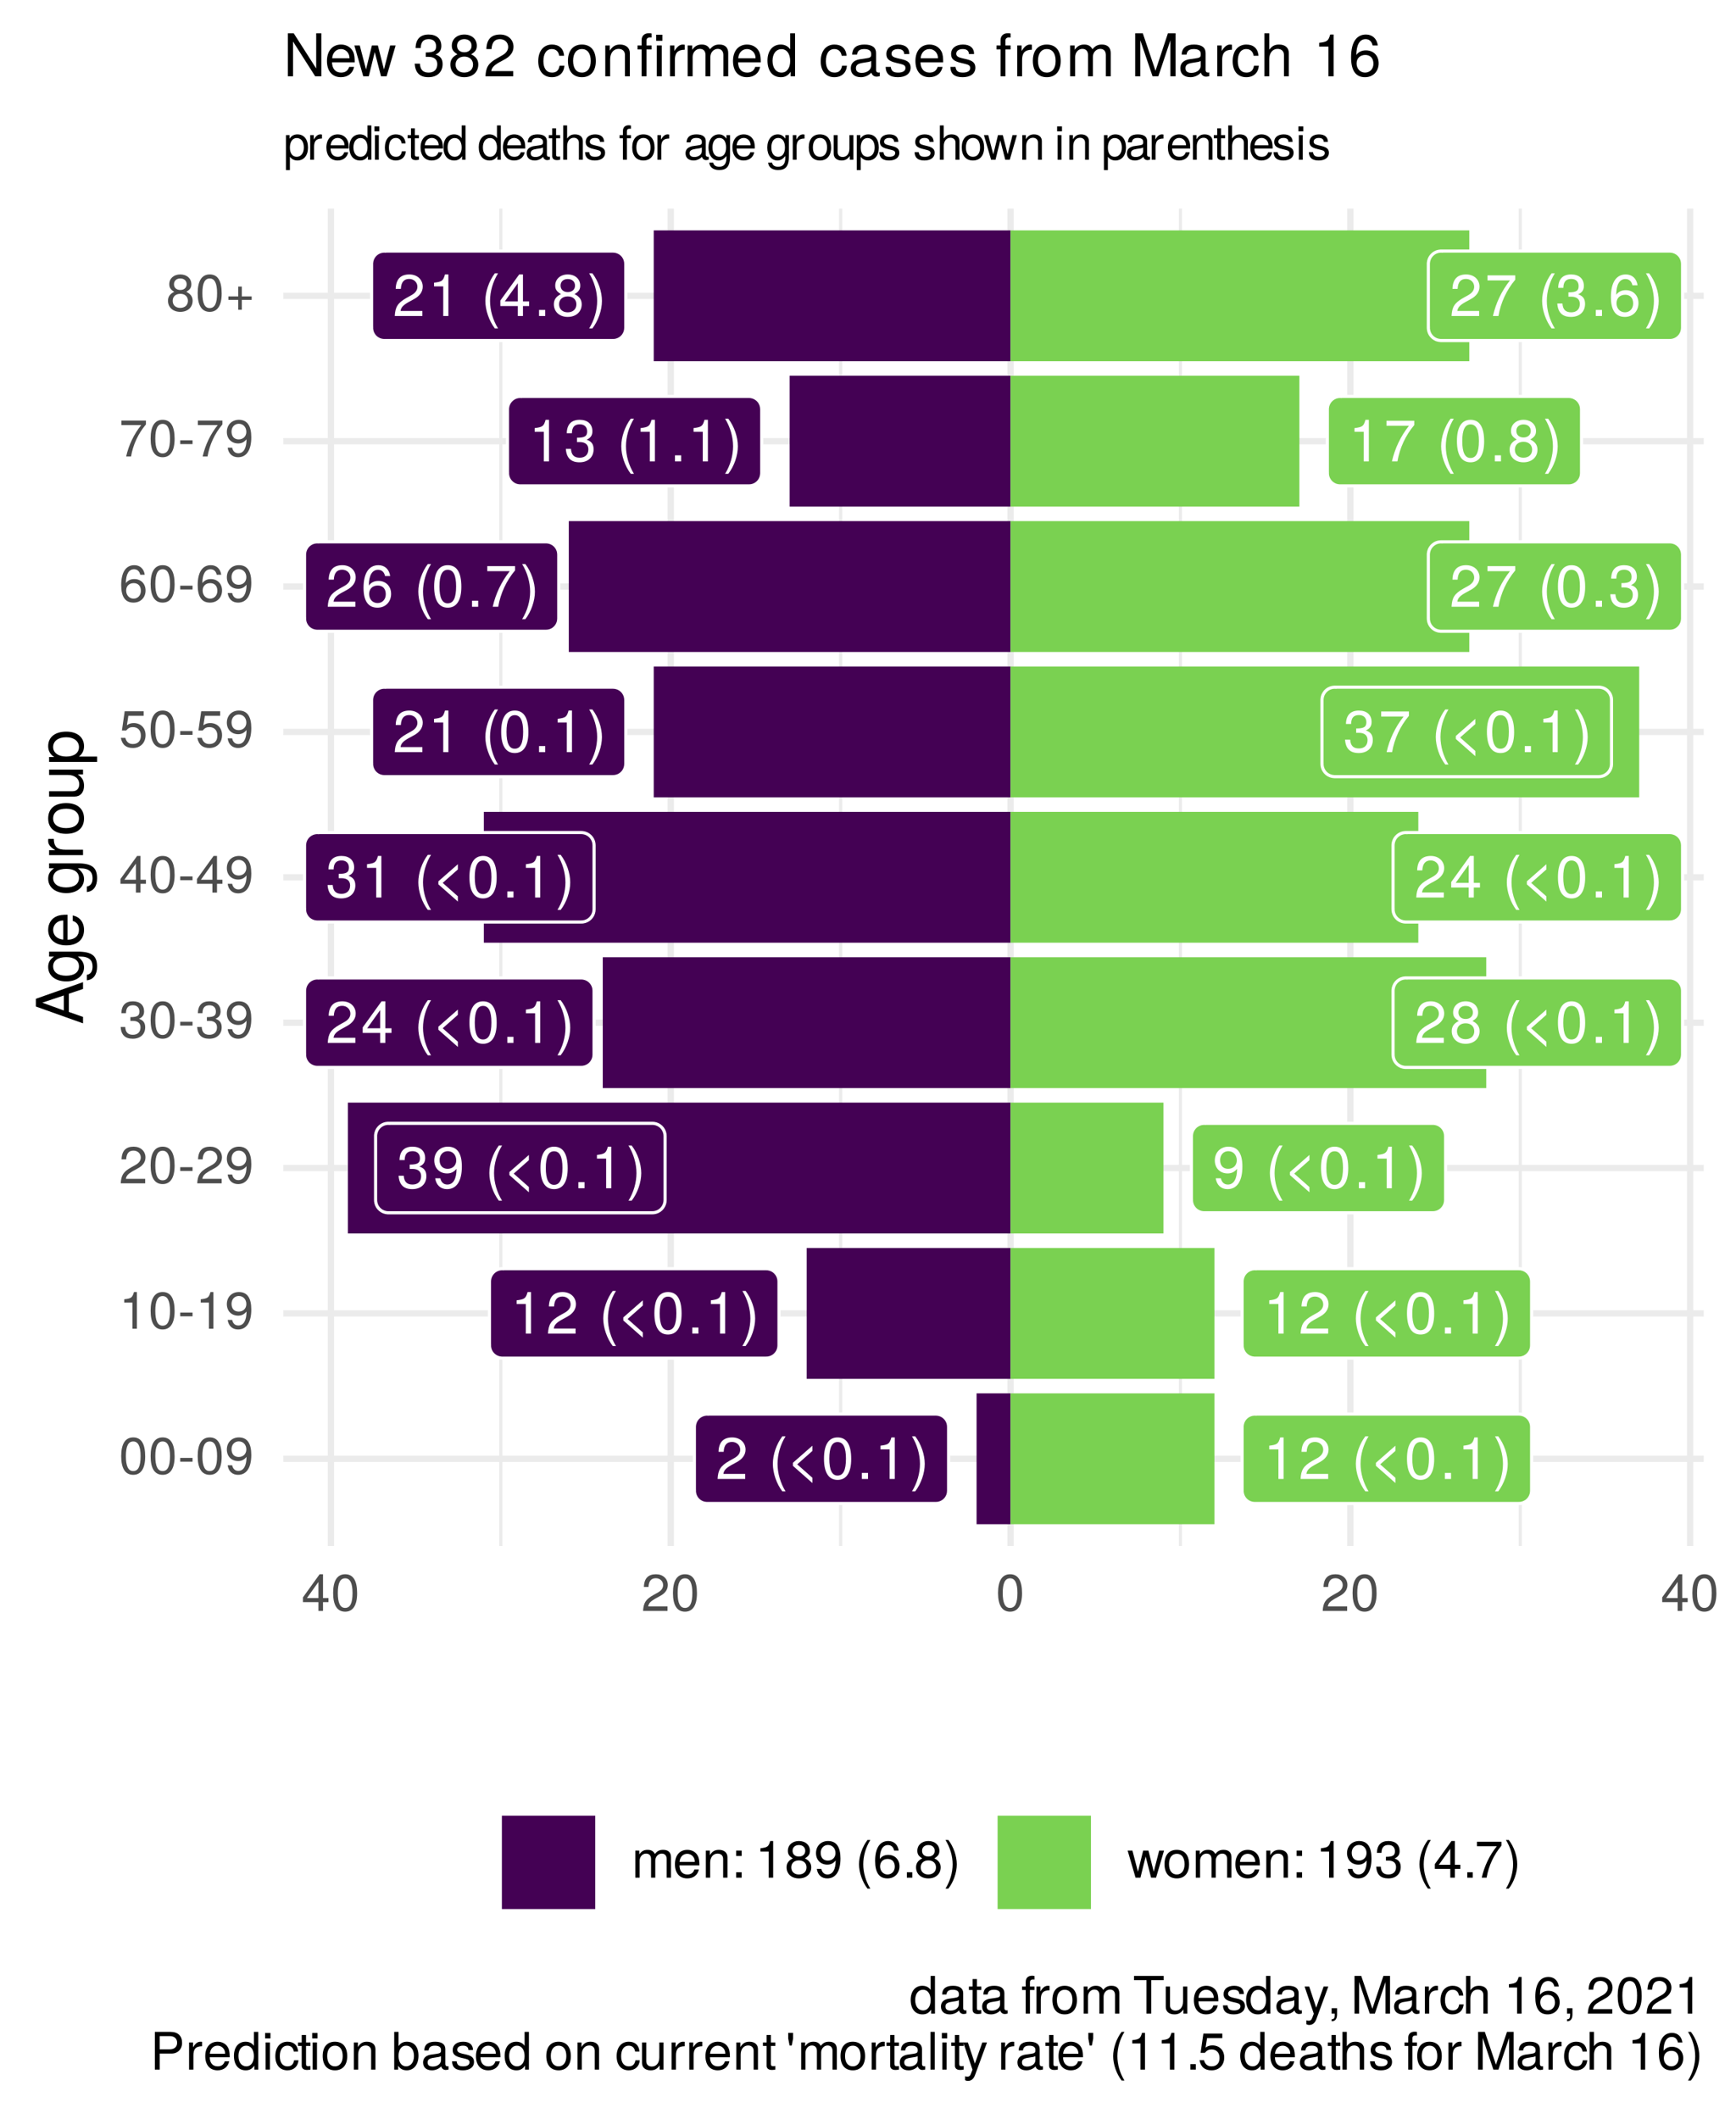 <?xml version="1.0" encoding="UTF-8"?>
<svg xmlns="http://www.w3.org/2000/svg" xmlns:xlink="http://www.w3.org/1999/xlink" width="295pt" height="360pt" viewBox="0 0 295 360" version="1.1">
<defs>
<g>
<symbol overflow="visible" id="glyph0-0">
<path style="stroke:none;" d=""/>
</symbol>
<symbol overflow="visible" id="glyph0-1">
<path style="stroke:none;" d="M 5.094 -4.984 C 5.094 -6.188 4.156 -7.062 2.828 -7.062 C 1.391 -7.062 0.547 -6.312 0.5 -4.609 L 1.375 -4.609 C 1.438 -5.797 1.938 -6.297 2.797 -6.297 C 3.594 -6.297 4.188 -5.719 4.188 -4.969 C 4.188 -4.406 3.859 -3.938 3.234 -3.578 L 2.312 -3.062 C 0.844 -2.219 0.422 -1.547 0.344 0 L 5.031 0 L 5.031 -0.859 L 1.328 -0.859 C 1.406 -1.438 1.734 -1.812 2.594 -2.312 L 3.594 -2.859 C 4.578 -3.391 5.094 -4.125 5.094 -4.984 Z M 5.094 -4.984 "/>
</symbol>
<symbol overflow="visible" id="glyph0-2">
<path style="stroke:none;" d=""/>
</symbol>
<symbol overflow="visible" id="glyph0-3">
<path style="stroke:none;" d="M 2.891 2.109 C 2.016 0.688 1.531 -0.984 1.531 -2.578 C 1.531 -4.156 2.016 -5.844 2.891 -7.25 L 2.344 -7.25 C 1.359 -5.953 0.734 -4.141 0.734 -2.578 C 0.734 -1 1.359 0.812 2.344 2.109 Z M 2.891 2.109 "/>
</symbol>
<symbol overflow="visible" id="glyph0-4">
<path style="stroke:none;" d="M 4.453 0.688 L 4.453 -0.203 L 1.875 -2.484 L 4.453 -4.766 L 4.453 -5.656 L 1.141 -2.75 L 1.141 -2.234 Z M 4.453 0.688 "/>
</symbol>
<symbol overflow="visible" id="glyph0-5">
<path style="stroke:none;" d="M 5.047 -3.391 C 5.047 -5.844 4.266 -7.062 2.734 -7.062 C 1.219 -7.062 0.422 -5.828 0.422 -3.453 C 0.422 -1.078 1.219 0.156 2.734 0.156 C 4.234 0.156 5.047 -1.078 5.047 -3.391 Z M 4.156 -3.469 C 4.156 -1.469 3.688 -0.578 2.719 -0.578 C 1.797 -0.578 1.328 -1.516 1.328 -3.438 C 1.328 -5.375 1.797 -6.281 2.734 -6.281 C 3.688 -6.281 4.156 -5.359 4.156 -3.469 Z M 4.156 -3.469 "/>
</symbol>
<symbol overflow="visible" id="glyph0-6">
<path style="stroke:none;" d="M 1.906 0 L 1.906 -1.031 L 0.859 -1.031 L 0.859 0 Z M 1.906 0 "/>
</symbol>
<symbol overflow="visible" id="glyph0-7">
<path style="stroke:none;" d="M 3.453 0 L 3.453 -7.062 L 2.875 -7.062 C 2.562 -5.969 2.375 -5.828 1.016 -5.656 L 1.016 -5.031 L 2.578 -5.031 L 2.578 0 Z M 3.453 0 "/>
</symbol>
<symbol overflow="visible" id="glyph0-8">
<path style="stroke:none;" d="M 2.547 -2.562 C 2.547 -4.141 1.922 -5.953 0.922 -7.25 L 0.375 -7.25 C 1.25 -5.828 1.734 -4.156 1.734 -2.562 C 1.734 -0.984 1.25 0.703 0.375 2.109 L 0.922 2.109 C 1.922 0.812 2.547 -1 2.547 -2.562 Z M 2.547 -2.562 "/>
</symbol>
<symbol overflow="visible" id="glyph0-9">
<path style="stroke:none;" d="M 5.031 -2.047 C 5.031 -2.906 4.688 -3.406 3.844 -3.688 C 4.5 -3.953 4.828 -4.406 4.828 -5.109 C 4.828 -6.328 4.016 -7.062 2.672 -7.062 C 1.25 -7.062 0.5 -6.281 0.469 -4.781 L 1.344 -4.781 C 1.359 -5.828 1.797 -6.297 2.688 -6.297 C 3.469 -6.297 3.938 -5.828 3.938 -5.094 C 3.938 -4.328 3.609 -4.016 2.203 -4.016 L 2.203 -3.281 L 2.672 -3.281 C 3.641 -3.281 4.141 -2.828 4.141 -2.047 C 4.141 -1.156 3.594 -0.625 2.672 -0.625 C 1.719 -0.625 1.25 -1.109 1.188 -2.125 L 0.312 -2.125 C 0.422 -0.562 1.203 0.156 2.641 0.156 C 4.094 0.156 5.031 -0.719 5.031 -2.047 Z M 5.031 -2.047 "/>
</symbol>
<symbol overflow="visible" id="glyph0-10">
<path style="stroke:none;" d="M 5.062 -3.688 C 5.062 -5.906 4.297 -7.062 2.688 -7.062 C 1.344 -7.062 0.375 -6.094 0.375 -4.719 C 0.375 -3.406 1.281 -2.516 2.547 -2.516 C 3.219 -2.516 3.703 -2.75 4.156 -3.297 C 4.156 -1.578 3.594 -0.625 2.594 -0.625 C 1.969 -0.625 1.547 -1.016 1.406 -1.688 L 0.531 -1.688 C 0.703 -0.531 1.453 0.156 2.531 0.156 C 4.188 0.156 5.062 -1.25 5.062 -3.688 Z M 4.109 -4.734 C 4.109 -3.875 3.5 -3.297 2.641 -3.297 C 1.797 -3.297 1.281 -3.844 1.281 -4.781 C 1.281 -5.688 1.875 -6.297 2.672 -6.297 C 3.5 -6.297 4.109 -5.656 4.109 -4.734 Z M 4.109 -4.734 "/>
</symbol>
<symbol overflow="visible" id="glyph0-11">
<path style="stroke:none;" d="M 5.172 -1.688 L 5.172 -2.484 L 4.125 -2.484 L 4.125 -7.062 L 3.484 -7.062 L 0.281 -2.625 L 0.281 -1.688 L 3.25 -1.688 L 3.25 0 L 4.125 0 L 4.125 -1.688 Z M 3.25 -2.484 L 1.047 -2.484 L 3.25 -5.562 Z M 3.25 -2.484 "/>
</symbol>
<symbol overflow="visible" id="glyph0-12">
<path style="stroke:none;" d="M 5.109 -1.984 C 5.109 -2.781 4.703 -3.328 3.891 -3.719 C 4.625 -4.156 4.859 -4.516 4.859 -5.172 C 4.859 -6.281 3.984 -7.062 2.734 -7.062 C 1.5 -7.062 0.609 -6.281 0.609 -5.172 C 0.609 -4.516 0.859 -4.156 1.578 -3.719 C 0.766 -3.328 0.375 -2.781 0.375 -2 C 0.375 -0.703 1.344 0.156 2.734 0.156 C 4.125 0.156 5.109 -0.703 5.109 -1.984 Z M 3.969 -5.156 C 3.969 -4.5 3.469 -4.062 2.734 -4.062 C 2 -4.062 1.516 -4.5 1.516 -5.172 C 1.516 -5.844 2 -6.281 2.734 -6.281 C 3.484 -6.281 3.969 -5.844 3.969 -5.156 Z M 4.203 -1.984 C 4.203 -1.141 3.609 -0.625 2.719 -0.625 C 1.859 -0.625 1.266 -1.156 1.266 -1.984 C 1.266 -2.812 1.859 -3.328 2.734 -3.328 C 3.609 -3.328 4.203 -2.812 4.203 -1.984 Z M 4.203 -1.984 "/>
</symbol>
<symbol overflow="visible" id="glyph0-13">
<path style="stroke:none;" d="M 5.172 -6.172 L 5.172 -6.906 L 0.453 -6.906 L 0.453 -6.047 L 4.266 -6.047 C 2.859 -4.266 1.875 -2.203 1.375 0 L 2.312 0 C 2.703 -2.281 3.688 -4.406 5.172 -6.172 Z M 5.172 -6.172 "/>
</symbol>
<symbol overflow="visible" id="glyph0-14">
<path style="stroke:none;" d="M 5.109 -2.188 C 5.109 -3.5 4.203 -4.391 2.953 -4.391 C 2.25 -4.391 1.703 -4.125 1.328 -3.609 C 1.328 -5.328 1.891 -6.281 2.891 -6.281 C 3.516 -6.281 3.938 -5.891 4.078 -5.219 L 4.953 -5.219 C 4.781 -6.375 4.031 -7.062 2.953 -7.062 C 1.312 -7.062 0.422 -5.672 0.422 -3.219 C 0.422 -1.016 1.188 0.156 2.797 0.156 C 4.141 0.156 5.109 -0.812 5.109 -2.188 Z M 4.203 -2.125 C 4.203 -1.234 3.609 -0.625 2.812 -0.625 C 1.984 -0.625 1.375 -1.266 1.375 -2.172 C 1.375 -3.047 1.969 -3.609 2.844 -3.609 C 3.688 -3.609 4.203 -3.062 4.203 -2.125 Z M 4.203 -2.125 "/>
</symbol>
<symbol overflow="visible" id="glyph1-0">
<path style="stroke:none;" d=""/>
</symbol>
<symbol overflow="visible" id="glyph1-1">
<path style="stroke:none;" d="M 4.453 -3 C 4.453 -5.156 3.781 -6.234 2.422 -6.234 C 1.078 -6.234 0.375 -5.141 0.375 -3.047 C 0.375 -0.953 1.078 0.125 2.422 0.125 C 3.734 0.125 4.453 -0.953 4.453 -3 Z M 3.672 -3.062 C 3.672 -1.297 3.266 -0.516 2.406 -0.516 C 1.578 -0.516 1.172 -1.344 1.172 -3.047 C 1.172 -4.75 1.578 -5.547 2.422 -5.547 C 3.25 -5.547 3.672 -4.734 3.672 -3.062 Z M 3.672 -3.062 "/>
</symbol>
<symbol overflow="visible" id="glyph1-2">
<path style="stroke:none;" d="M 2.5 -2.109 L 2.5 -2.75 L 0.406 -2.75 L 0.406 -2.109 Z M 2.5 -2.109 "/>
</symbol>
<symbol overflow="visible" id="glyph1-3">
<path style="stroke:none;" d="M 4.484 -3.266 C 4.484 -5.219 3.797 -6.234 2.375 -6.234 C 1.188 -6.234 0.328 -5.391 0.328 -4.172 C 0.328 -3.016 1.125 -2.219 2.25 -2.219 C 2.844 -2.219 3.266 -2.438 3.672 -2.922 C 3.672 -1.406 3.172 -0.547 2.281 -0.547 C 1.734 -0.547 1.359 -0.891 1.234 -1.5 L 0.469 -1.5 C 0.609 -0.469 1.281 0.125 2.234 0.125 C 3.688 0.125 4.484 -1.109 4.484 -3.266 Z M 3.641 -4.188 C 3.641 -3.422 3.094 -2.906 2.344 -2.906 C 1.594 -2.906 1.125 -3.391 1.125 -4.234 C 1.125 -5.016 1.656 -5.562 2.359 -5.562 C 3.094 -5.562 3.641 -5 3.641 -4.188 Z M 3.641 -4.188 "/>
</symbol>
<symbol overflow="visible" id="glyph1-4">
<path style="stroke:none;" d="M 3.047 0 L 3.047 -6.234 L 2.547 -6.234 C 2.266 -5.281 2.094 -5.141 0.891 -5 L 0.891 -4.438 L 2.281 -4.438 L 2.281 0 Z M 3.047 0 "/>
</symbol>
<symbol overflow="visible" id="glyph1-5">
<path style="stroke:none;" d="M 4.5 -4.406 C 4.5 -5.469 3.672 -6.234 2.5 -6.234 C 1.219 -6.234 0.484 -5.594 0.438 -4.078 L 1.219 -4.078 C 1.281 -5.125 1.703 -5.562 2.469 -5.562 C 3.172 -5.562 3.703 -5.062 3.703 -4.391 C 3.703 -3.891 3.406 -3.469 2.859 -3.156 L 2.047 -2.703 C 0.75 -1.969 0.375 -1.375 0.297 0 L 4.453 0 L 4.453 -0.766 L 1.172 -0.766 C 1.25 -1.281 1.531 -1.594 2.297 -2.047 L 3.172 -2.531 C 4.047 -2.984 4.5 -3.641 4.5 -4.406 Z M 4.5 -4.406 "/>
</symbol>
<symbol overflow="visible" id="glyph1-6">
<path style="stroke:none;" d="M 4.453 -1.812 C 4.453 -2.562 4.141 -3.016 3.391 -3.266 C 3.969 -3.5 4.266 -3.891 4.266 -4.516 C 4.266 -5.594 3.547 -6.234 2.359 -6.234 C 1.109 -6.234 0.438 -5.547 0.406 -4.219 L 1.188 -4.219 C 1.203 -5.141 1.578 -5.562 2.375 -5.562 C 3.062 -5.562 3.469 -5.156 3.469 -4.5 C 3.469 -3.828 3.188 -3.547 1.938 -3.547 L 1.938 -2.906 L 2.359 -2.906 C 3.219 -2.906 3.656 -2.5 3.656 -1.797 C 3.656 -1.016 3.172 -0.547 2.359 -0.547 C 1.516 -0.547 1.109 -0.969 1.062 -1.875 L 0.281 -1.875 C 0.375 -0.5 1.062 0.125 2.344 0.125 C 3.625 0.125 4.453 -0.641 4.453 -1.812 Z M 4.453 -1.812 "/>
</symbol>
<symbol overflow="visible" id="glyph1-7">
<path style="stroke:none;" d="M 4.578 -1.5 L 4.578 -2.188 L 3.656 -2.188 L 3.656 -6.234 L 3.078 -6.234 L 0.25 -2.312 L 0.25 -1.5 L 2.875 -1.5 L 2.875 0 L 3.656 0 L 3.656 -1.5 Z M 2.875 -2.188 L 0.922 -2.188 L 2.875 -4.922 Z M 2.875 -2.188 "/>
</symbol>
<symbol overflow="visible" id="glyph1-8">
<path style="stroke:none;" d="M 4.516 -2.062 C 4.516 -3.297 3.688 -4.109 2.5 -4.109 C 2.062 -4.109 1.703 -4 1.344 -3.734 L 1.594 -5.344 L 4.188 -5.344 L 4.188 -6.109 L 0.969 -6.109 L 0.5 -2.844 L 1.219 -2.844 C 1.578 -3.266 1.875 -3.422 2.359 -3.422 C 3.188 -3.422 3.719 -2.891 3.719 -1.969 C 3.719 -1.062 3.203 -0.547 2.359 -0.547 C 1.688 -0.547 1.266 -0.891 1.078 -1.594 L 0.312 -1.594 C 0.562 -0.359 1.266 0.125 2.375 0.125 C 3.641 0.125 4.516 -0.75 4.516 -2.062 Z M 4.516 -2.062 "/>
</symbol>
<symbol overflow="visible" id="glyph1-9">
<path style="stroke:none;" d="M 4.516 -1.938 C 4.516 -3.094 3.719 -3.875 2.609 -3.875 C 1.984 -3.875 1.5 -3.641 1.172 -3.188 C 1.172 -4.703 1.672 -5.547 2.562 -5.547 C 3.109 -5.547 3.484 -5.203 3.609 -4.609 L 4.375 -4.609 C 4.234 -5.625 3.562 -6.234 2.609 -6.234 C 1.156 -6.234 0.375 -5.016 0.375 -2.844 C 0.375 -0.891 1.047 0.125 2.469 0.125 C 3.656 0.125 4.516 -0.719 4.516 -1.938 Z M 3.719 -1.875 C 3.719 -1.094 3.188 -0.547 2.484 -0.547 C 1.766 -0.547 1.219 -1.125 1.219 -1.922 C 1.219 -2.688 1.734 -3.188 2.5 -3.188 C 3.25 -3.188 3.719 -2.703 3.719 -1.875 Z M 3.719 -1.875 "/>
</symbol>
<symbol overflow="visible" id="glyph1-10">
<path style="stroke:none;" d="M 4.578 -5.453 L 4.578 -6.109 L 0.406 -6.109 L 0.406 -5.344 L 3.781 -5.344 C 2.531 -3.781 1.656 -1.953 1.219 0 L 2.047 0 C 2.391 -2.016 3.266 -3.891 4.578 -5.453 Z M 4.578 -5.453 "/>
</symbol>
<symbol overflow="visible" id="glyph1-11">
<path style="stroke:none;" d="M 4.516 -1.766 C 4.516 -2.453 4.156 -2.938 3.438 -3.281 C 4.078 -3.672 4.297 -3.984 4.297 -4.578 C 4.297 -5.547 3.531 -6.234 2.422 -6.234 C 1.312 -6.234 0.547 -5.547 0.547 -4.578 C 0.547 -4 0.75 -3.672 1.391 -3.281 C 0.672 -2.938 0.328 -2.453 0.328 -1.766 C 0.328 -0.625 1.188 0.125 2.422 0.125 C 3.656 0.125 4.516 -0.625 4.516 -1.766 Z M 3.5 -4.562 C 3.5 -3.969 3.062 -3.594 2.422 -3.594 C 1.766 -3.594 1.344 -3.969 1.344 -4.562 C 1.344 -5.156 1.766 -5.547 2.422 -5.547 C 3.078 -5.547 3.5 -5.156 3.5 -4.562 Z M 3.719 -1.75 C 3.719 -1.016 3.188 -0.547 2.406 -0.547 C 1.641 -0.547 1.125 -1.016 1.125 -1.75 C 1.125 -2.484 1.641 -2.938 2.422 -2.938 C 3.188 -2.938 3.719 -2.484 3.719 -1.75 Z M 3.719 -1.75 "/>
</symbol>
<symbol overflow="visible" id="glyph1-12">
<path style="stroke:none;" d="M 4.547 -1.906 L 4.547 -2.5 L 2.875 -2.5 L 2.875 -4.172 L 2.266 -4.172 L 2.266 -2.5 L 0.594 -2.5 L 0.594 -1.906 L 2.266 -1.906 L 2.266 -0.234 L 2.875 -0.234 L 2.875 -1.906 Z M 4.547 -1.906 "/>
</symbol>
<symbol overflow="visible" id="glyph1-13">
<path style="stroke:none;" d="M 6.688 0 L 6.688 -3.453 C 6.688 -4.281 6.234 -4.734 5.359 -4.734 C 4.75 -4.734 4.375 -4.562 3.953 -4.031 C 3.672 -4.531 3.312 -4.734 2.703 -4.734 C 2.094 -4.734 1.688 -4.516 1.297 -3.953 L 1.297 -4.609 L 0.625 -4.609 L 0.625 0 L 1.359 0 L 1.359 -2.891 C 1.359 -3.562 1.844 -4.094 2.438 -4.094 C 2.984 -4.094 3.297 -3.766 3.297 -3.172 L 3.297 0 L 4.016 0 L 4.016 -2.891 C 4.016 -3.562 4.516 -4.094 5.109 -4.094 C 5.641 -4.094 5.953 -3.75 5.953 -3.172 L 5.953 0 Z M 6.688 0 "/>
</symbol>
<symbol overflow="visible" id="glyph1-14">
<path style="stroke:none;" d="M 4.516 -2.094 C 4.516 -2.766 4.453 -3.188 4.328 -3.531 C 4.031 -4.281 3.328 -4.734 2.469 -4.734 C 1.172 -4.734 0.359 -3.797 0.359 -2.281 C 0.359 -0.766 1.156 0.125 2.453 0.125 C 3.5 0.125 4.234 -0.469 4.422 -1.406 L 3.672 -1.406 C 3.469 -0.797 3.062 -0.547 2.469 -0.547 C 1.703 -0.547 1.141 -1.031 1.125 -2.094 Z M 3.734 -2.75 C 3.734 -2.75 3.734 -2.703 3.719 -2.688 L 1.141 -2.688 C 1.203 -3.516 1.719 -4.062 2.453 -4.062 C 3.172 -4.062 3.734 -3.469 3.734 -2.75 Z M 3.734 -2.75 "/>
</symbol>
<symbol overflow="visible" id="glyph1-15">
<path style="stroke:none;" d="M 4.281 0 L 4.281 -3.484 C 4.281 -4.25 3.719 -4.734 2.828 -4.734 C 2.141 -4.734 1.703 -4.484 1.297 -3.828 L 1.297 -4.609 L 0.609 -4.609 L 0.609 0 L 1.344 0 L 1.344 -2.547 C 1.344 -3.484 1.859 -4.094 2.609 -4.094 C 3.188 -4.094 3.547 -3.75 3.547 -3.188 L 3.547 0 Z M 4.281 0 "/>
</symbol>
<symbol overflow="visible" id="glyph1-16">
<path style="stroke:none;" d="M 1.688 0 L 1.688 -0.922 L 0.766 -0.922 L 0.766 0 Z M 1.688 -3.688 L 1.688 -4.609 L 0.766 -4.609 L 0.766 -3.688 Z M 1.688 -3.688 "/>
</symbol>
<symbol overflow="visible" id="glyph1-17">
<path style="stroke:none;" d=""/>
</symbol>
<symbol overflow="visible" id="glyph1-18">
<path style="stroke:none;" d="M 2.562 1.859 C 1.781 0.609 1.359 -0.875 1.359 -2.281 C 1.359 -3.672 1.781 -5.156 2.562 -6.406 L 2.078 -6.406 C 1.203 -5.266 0.641 -3.656 0.641 -2.281 C 0.641 -0.891 1.203 0.719 2.078 1.859 Z M 2.562 1.859 "/>
</symbol>
<symbol overflow="visible" id="glyph1-19">
<path style="stroke:none;" d="M 1.688 0 L 1.688 -0.922 L 0.766 -0.922 L 0.766 0 Z M 1.688 0 "/>
</symbol>
<symbol overflow="visible" id="glyph1-20">
<path style="stroke:none;" d="M 2.25 -2.266 C 2.25 -3.656 1.703 -5.266 0.812 -6.406 L 0.328 -6.406 C 1.109 -5.156 1.547 -3.672 1.547 -2.266 C 1.547 -0.875 1.109 0.609 0.328 1.859 L 0.812 1.859 C 1.703 0.719 2.25 -0.891 2.25 -2.266 Z M 2.25 -2.266 "/>
</symbol>
<symbol overflow="visible" id="glyph1-21">
<path style="stroke:none;" d="M 6.234 -4.609 L 5.406 -4.609 L 4.484 -1.016 L 3.578 -4.609 L 2.688 -4.609 L 1.797 -1.016 L 0.859 -4.609 L 0.047 -4.609 L 1.391 0 L 2.219 0 L 3.109 -3.609 L 4.031 0 L 4.875 0 Z M 6.234 -4.609 "/>
</symbol>
<symbol overflow="visible" id="glyph1-22">
<path style="stroke:none;" d="M 4.484 -2.266 C 4.484 -3.859 3.719 -4.734 2.391 -4.734 C 1.094 -4.734 0.312 -3.859 0.312 -2.312 C 0.312 -0.75 1.094 0.125 2.406 0.125 C 3.688 0.125 4.484 -0.75 4.484 -2.266 Z M 3.719 -2.281 C 3.719 -1.203 3.203 -0.547 2.406 -0.547 C 1.578 -0.547 1.078 -1.188 1.078 -2.312 C 1.078 -3.406 1.578 -4.062 2.406 -4.062 C 3.234 -4.062 3.719 -3.422 3.719 -2.281 Z M 3.719 -2.281 "/>
</symbol>
<symbol overflow="visible" id="glyph1-23">
<path style="stroke:none;" d="M 4.359 0 L 4.359 -6.406 L 3.625 -6.406 L 3.625 -4.031 C 3.312 -4.5 2.828 -4.734 2.203 -4.734 C 1.016 -4.734 0.234 -3.812 0.234 -2.344 C 0.234 -0.797 1 0.125 2.234 0.125 C 2.875 0.125 3.312 -0.109 3.703 -0.672 L 3.703 0 Z M 3.625 -2.281 C 3.625 -1.219 3.109 -0.547 2.344 -0.547 C 1.531 -0.547 1 -1.234 1 -2.312 C 1 -3.375 1.531 -4.062 2.328 -4.062 C 3.125 -4.062 3.625 -3.359 3.625 -2.281 Z M 3.625 -2.281 "/>
</symbol>
<symbol overflow="visible" id="glyph1-24">
<path style="stroke:none;" d="M 4.703 -0.016 L 4.703 -0.578 C 4.625 -0.547 4.594 -0.547 4.547 -0.547 C 4.297 -0.547 4.156 -0.688 4.156 -0.922 L 4.156 -3.484 C 4.156 -4.297 3.547 -4.734 2.422 -4.734 C 1.297 -4.734 0.609 -4.312 0.578 -3.25 L 1.312 -3.25 C 1.375 -3.812 1.703 -4.062 2.391 -4.062 C 3.047 -4.062 3.422 -3.812 3.422 -3.375 L 3.422 -3.188 C 3.422 -2.875 3.234 -2.75 2.656 -2.672 C 1.625 -2.547 1.453 -2.5 1.172 -2.391 C 0.641 -2.172 0.375 -1.766 0.375 -1.203 C 0.375 -0.359 0.953 0.125 1.875 0.125 C 2.469 0.125 3.047 -0.109 3.453 -0.547 C 3.531 -0.188 3.844 0.062 4.203 0.062 C 4.359 0.062 4.469 0.047 4.703 -0.016 Z M 3.422 -1.594 C 3.422 -0.938 2.75 -0.516 2.047 -0.516 C 1.469 -0.516 1.141 -0.719 1.141 -1.219 C 1.141 -1.703 1.453 -1.906 2.25 -2.016 C 3.016 -2.125 3.172 -2.156 3.422 -2.281 Z M 3.422 -1.594 "/>
</symbol>
<symbol overflow="visible" id="glyph1-25">
<path style="stroke:none;" d="M 2.234 0 L 2.234 -0.609 C 2.141 -0.594 2.016 -0.578 1.875 -0.578 C 1.562 -0.578 1.484 -0.672 1.484 -1 L 1.484 -4.016 L 2.234 -4.016 L 2.234 -4.609 L 1.484 -4.609 L 1.484 -5.875 L 0.75 -5.875 L 0.75 -4.609 L 0.125 -4.609 L 0.125 -4.016 L 0.75 -4.016 L 0.75 -0.672 C 0.75 -0.203 1.062 0.062 1.641 0.062 C 1.812 0.062 1.984 0.047 2.234 0 Z M 2.234 0 "/>
</symbol>
<symbol overflow="visible" id="glyph1-26">
<path style="stroke:none;" d="M 2.266 -4.016 L 2.266 -4.609 L 1.5 -4.609 L 1.5 -5.328 C 1.5 -5.641 1.688 -5.797 2.016 -5.797 C 2.078 -5.797 2.109 -5.797 2.266 -5.781 L 2.266 -6.391 C 2.109 -6.438 2 -6.438 1.859 -6.438 C 1.172 -6.438 0.781 -6.047 0.781 -5.391 L 0.781 -4.609 L 0.156 -4.609 L 0.156 -4.016 L 0.781 -4.016 L 0.781 0 L 1.5 0 L 1.5 -4.016 Z M 2.266 -4.016 "/>
</symbol>
<symbol overflow="visible" id="glyph1-27">
<path style="stroke:none;" d="M 2.828 -3.969 L 2.828 -4.719 C 2.703 -4.734 2.641 -4.734 2.547 -4.734 C 2.062 -4.734 1.703 -4.453 1.281 -3.781 L 1.281 -4.609 L 0.609 -4.609 L 0.609 0 L 1.344 0 L 1.344 -2.391 C 1.344 -3.438 1.688 -3.953 2.828 -3.969 Z M 2.828 -3.969 "/>
</symbol>
<symbol overflow="visible" id="glyph1-28">
<path style="stroke:none;" d="M 5.219 -5.688 L 5.219 -6.406 L 0.188 -6.406 L 0.188 -5.688 L 2.297 -5.688 L 2.297 0 L 3.109 0 L 3.109 -5.688 Z M 5.219 -5.688 "/>
</symbol>
<symbol overflow="visible" id="glyph1-29">
<path style="stroke:none;" d="M 4.234 0 L 4.234 -4.609 L 3.516 -4.609 L 3.516 -2.062 C 3.516 -1.125 3.016 -0.516 2.25 -0.516 C 1.672 -0.516 1.297 -0.859 1.297 -1.422 L 1.297 -4.609 L 0.578 -4.609 L 0.578 -1.125 C 0.578 -0.359 1.141 0.125 2.047 0.125 C 2.719 0.125 3.156 -0.109 3.578 -0.719 L 3.578 0 Z M 4.234 0 "/>
</symbol>
<symbol overflow="visible" id="glyph1-30">
<path style="stroke:none;" d="M 4.031 -1.297 C 4.031 -1.984 3.656 -2.328 2.734 -2.547 L 2.031 -2.703 C 1.438 -2.844 1.172 -3.047 1.172 -3.375 C 1.172 -3.797 1.562 -4.062 2.156 -4.062 C 2.75 -4.062 3.062 -3.812 3.078 -3.328 L 3.859 -3.328 C 3.844 -4.234 3.25 -4.734 2.188 -4.734 C 1.109 -4.734 0.406 -4.188 0.406 -3.328 C 0.406 -2.609 0.781 -2.266 1.875 -2 L 2.562 -1.844 C 3.062 -1.719 3.266 -1.562 3.266 -1.234 C 3.266 -0.797 2.844 -0.547 2.203 -0.547 C 1.547 -0.547 1.172 -0.703 1.078 -1.406 L 0.297 -1.406 C 0.328 -0.344 0.938 0.125 2.141 0.125 C 3.297 0.125 4.031 -0.406 4.031 -1.297 Z M 4.031 -1.297 "/>
</symbol>
<symbol overflow="visible" id="glyph1-31">
<path style="stroke:none;" d="M 4.203 -4.609 L 3.406 -4.609 L 2.141 -1.016 L 0.953 -4.609 L 0.172 -4.609 L 1.734 0.016 L 1.453 0.75 C 1.328 1.078 1.172 1.203 0.859 1.203 C 0.75 1.203 0.641 1.172 0.469 1.141 L 0.469 1.797 C 0.625 1.875 0.781 1.922 0.969 1.922 C 1.484 1.922 1.906 1.625 2.156 0.969 Z M 4.203 -4.609 "/>
</symbol>
<symbol overflow="visible" id="glyph1-32">
<path style="stroke:none;" d="M 1.688 0.141 L 1.688 -0.922 L 0.766 -0.922 L 0.766 0 L 1.297 0 L 1.297 0.156 C 1.297 0.766 1.172 0.938 0.766 0.953 L 0.766 1.297 C 1.375 1.297 1.688 0.891 1.688 0.141 Z M 1.688 0.141 "/>
</symbol>
<symbol overflow="visible" id="glyph1-33">
<path style="stroke:none;" d="M 6.688 0 L 6.688 -6.406 L 5.562 -6.406 L 3.688 -0.828 L 1.797 -6.406 L 0.656 -6.406 L 0.656 0 L 1.438 0 L 1.438 -5.375 L 3.25 0 L 4.109 0 L 5.922 -5.375 L 5.922 0 Z M 6.688 0 "/>
</symbol>
<symbol overflow="visible" id="glyph1-34">
<path style="stroke:none;" d="M 4.203 -1.578 L 3.453 -1.578 C 3.328 -0.844 2.953 -0.547 2.328 -0.547 C 1.516 -0.547 1.031 -1.172 1.031 -2.266 C 1.031 -3.406 1.516 -4.062 2.312 -4.062 C 2.922 -4.062 3.312 -3.703 3.406 -3.062 L 4.141 -3.062 C 4.062 -4.188 3.359 -4.734 2.328 -4.734 C 1.078 -4.734 0.266 -3.797 0.266 -2.266 C 0.266 -0.781 1.062 0.125 2.312 0.125 C 3.406 0.125 4.109 -0.531 4.203 -1.578 Z M 4.203 -1.578 "/>
</symbol>
<symbol overflow="visible" id="glyph1-35">
<path style="stroke:none;" d="M 4.281 0 L 4.281 -3.484 C 4.281 -4.25 3.719 -4.734 2.828 -4.734 C 2.172 -4.734 1.781 -4.547 1.344 -3.969 L 1.344 -6.406 L 0.609 -6.406 L 0.609 0 L 1.344 0 L 1.344 -2.547 C 1.344 -3.484 1.844 -4.094 2.594 -4.094 C 3.109 -4.094 3.547 -3.797 3.547 -3.188 L 3.547 0 Z M 4.281 0 "/>
</symbol>
<symbol overflow="visible" id="glyph1-36">
<path style="stroke:none;" d="M 5.422 -4.531 C 5.422 -5.734 4.719 -6.406 3.453 -6.406 L 0.797 -6.406 L 0.797 0 L 1.625 0 L 1.625 -2.719 L 3.641 -2.719 C 4.688 -2.719 5.422 -3.469 5.422 -4.531 Z M 4.578 -4.562 C 4.578 -3.859 4.109 -3.438 3.328 -3.438 L 1.625 -3.438 L 1.625 -5.688 L 3.328 -5.688 C 4.109 -5.688 4.578 -5.266 4.578 -4.562 Z M 4.578 -4.562 "/>
</symbol>
<symbol overflow="visible" id="glyph1-37">
<path style="stroke:none;" d="M 1.344 0 L 1.344 -4.609 L 0.609 -4.609 L 0.609 0 Z M 1.438 -5.297 L 1.438 -6.219 L 0.531 -6.219 L 0.531 -5.297 Z M 1.438 -5.297 "/>
</symbol>
<symbol overflow="visible" id="glyph1-38">
<path style="stroke:none;" d="M 4.594 -2.359 C 4.594 -3.859 3.844 -4.734 2.625 -4.734 C 2 -4.734 1.547 -4.5 1.203 -3.984 L 1.203 -6.406 L 0.469 -6.406 L 0.469 0 L 1.141 0 L 1.141 -0.656 C 1.484 -0.125 1.953 0.125 2.594 0.125 C 3.812 0.125 4.594 -0.859 4.594 -2.359 Z M 3.828 -2.312 C 3.828 -1.266 3.297 -0.547 2.484 -0.547 C 1.719 -0.547 1.203 -1.266 1.203 -2.312 C 1.203 -3.391 1.719 -4.094 2.484 -4.062 C 3.312 -4.062 3.828 -3.344 3.828 -2.312 Z M 3.828 -2.312 "/>
</symbol>
<symbol overflow="visible" id="glyph1-39">
<path style="stroke:none;" d="M 1.25 -5.266 L 1.25 -6.234 L 0.422 -6.234 L 0.422 -5.266 L 0.656 -4.078 L 1.016 -4.078 Z M 1.25 -5.266 "/>
</symbol>
<symbol overflow="visible" id="glyph1-40">
<path style="stroke:none;" d="M 1.328 0 L 1.328 -6.406 L 0.594 -6.406 L 0.594 0 Z M 1.328 0 "/>
</symbol>
<symbol overflow="visible" id="glyph2-0">
<path style="stroke:none;" d=""/>
</symbol>
<symbol overflow="visible" id="glyph2-1">
<path style="stroke:none;" d="M 0 -7.188 L -8.016 -4.359 L -8.016 -3.047 L 0 -0.188 L 0 -1.281 L -2.406 -2.125 L -2.406 -5.219 L 0 -6.031 Z M -3.266 -4.922 L -3.266 -2.375 L -6.922 -3.703 Z M -3.266 -4.922 "/>
</symbol>
<symbol overflow="visible" id="glyph2-2">
<path style="stroke:none;" d="M -0.953 -5.375 L -5.766 -5.375 L -5.766 -4.531 L -4.922 -4.531 C -5.609 -4.062 -5.922 -3.516 -5.922 -2.766 C -5.922 -1.312 -4.703 -0.312 -2.828 -0.312 C -1.016 -0.312 0.172 -1.344 0.172 -2.688 C 0.172 -3.422 -0.141 -3.922 -0.875 -4.531 L -0.484 -4.531 C 1.047 -4.531 1.625 -3.906 1.625 -2.844 C 1.625 -2.109 1.359 -1.547 0.656 -1.438 L 0.656 -0.5 C 1.75 -0.609 2.391 -1.453 2.391 -2.812 C 2.391 -4.609 1.594 -5.375 -0.953 -5.375 Z M -2.844 -4.438 C -1.469 -4.438 -0.688 -3.844 -0.688 -2.875 C -0.688 -1.875 -1.484 -1.281 -2.875 -1.281 C -4.266 -1.281 -5.078 -1.891 -5.078 -2.875 C -5.078 -3.859 -4.25 -4.438 -2.844 -4.438 Z M -2.844 -4.438 "/>
</symbol>
<symbol overflow="visible" id="glyph2-3">
<path style="stroke:none;" d="M -2.625 -5.641 C -3.453 -5.641 -3.984 -5.578 -4.406 -5.406 C -5.359 -5.031 -5.922 -4.156 -5.922 -3.078 C -5.922 -1.469 -4.734 -0.438 -2.844 -0.438 C -0.953 -0.438 0.172 -1.438 0.172 -3.062 C 0.172 -4.375 -0.578 -5.297 -1.75 -5.516 L -1.75 -4.594 C -0.984 -4.344 -0.688 -3.828 -0.688 -3.094 C -0.688 -2.141 -1.297 -1.422 -2.625 -1.391 Z M -3.438 -4.656 C -3.438 -4.656 -3.391 -4.656 -3.359 -4.656 L -3.359 -1.422 C -4.391 -1.5 -5.078 -2.141 -5.078 -3.062 C -5.078 -3.969 -4.328 -4.656 -3.438 -4.656 Z M -3.438 -4.656 "/>
</symbol>
<symbol overflow="visible" id="glyph2-4">
<path style="stroke:none;" d=""/>
</symbol>
<symbol overflow="visible" id="glyph2-5">
<path style="stroke:none;" d="M -4.969 -3.531 L -5.891 -3.531 C -5.922 -3.375 -5.922 -3.297 -5.922 -3.172 C -5.922 -2.578 -5.578 -2.141 -4.719 -1.609 L -5.766 -1.609 L -5.766 -0.766 L 0 -0.766 L 0 -1.688 L -2.984 -1.688 C -4.297 -1.688 -4.938 -2.109 -4.969 -3.531 Z M -4.969 -3.531 "/>
</symbol>
<symbol overflow="visible" id="glyph2-6">
<path style="stroke:none;" d="M -2.844 -5.609 C -4.828 -5.609 -5.922 -4.656 -5.922 -2.984 C -5.922 -1.375 -4.812 -0.391 -2.875 -0.391 C -0.953 -0.391 0.172 -1.359 0.172 -3 C 0.172 -4.625 -0.953 -5.609 -2.844 -5.609 Z M -2.844 -4.656 C -1.5 -4.656 -0.688 -4.016 -0.688 -3 C -0.688 -1.984 -1.484 -1.359 -2.875 -1.359 C -4.266 -1.359 -5.078 -1.984 -5.078 -3 C -5.078 -4.031 -4.281 -4.656 -2.844 -4.656 Z M -2.844 -4.656 "/>
</symbol>
<symbol overflow="visible" id="glyph2-7">
<path style="stroke:none;" d="M 0 -5.297 L -5.766 -5.297 L -5.766 -4.391 L -2.578 -4.391 C -1.406 -4.391 -0.641 -3.766 -0.641 -2.812 C -0.641 -2.094 -1.078 -1.625 -1.766 -1.625 L -5.766 -1.625 L -5.766 -0.719 L -1.406 -0.719 C -0.453 -0.719 0.172 -1.438 0.172 -2.547 C 0.172 -3.406 -0.125 -3.938 -0.891 -4.484 L 0 -4.484 Z M 0 -5.297 "/>
</symbol>
<symbol overflow="visible" id="glyph2-8">
<path style="stroke:none;" d="M -2.828 -5.75 C -4.766 -5.75 -5.922 -4.812 -5.922 -3.281 C -5.922 -2.5 -5.578 -1.875 -4.891 -1.438 L -5.766 -1.438 L -5.766 -0.609 L 2.391 -0.609 L 2.391 -1.516 L -0.688 -1.516 C -0.094 -2 0.172 -2.547 0.172 -3.281 C 0.172 -4.781 -0.984 -5.75 -2.828 -5.75 Z M -2.844 -4.797 C -1.547 -4.797 -0.688 -4.125 -0.688 -3.125 C -0.688 -2.156 -1.484 -1.516 -2.844 -1.516 C -4.188 -1.516 -5.078 -2.156 -5.078 -3.125 C -5.078 -4.141 -4.219 -4.797 -2.844 -4.797 Z M -2.844 -4.797 "/>
</symbol>
<symbol overflow="visible" id="glyph3-0">
<path style="stroke:none;" d=""/>
</symbol>
<symbol overflow="visible" id="glyph3-1">
<path style="stroke:none;" d="M 4.188 -2.062 C 4.188 -3.469 3.5 -4.312 2.391 -4.312 C 1.812 -4.312 1.359 -4.062 1.047 -3.562 L 1.047 -4.188 L 0.438 -4.188 L 0.438 1.75 L 1.109 1.75 L 1.109 -0.5 C 1.453 -0.078 1.844 0.125 2.391 0.125 C 3.469 0.125 4.188 -0.719 4.188 -2.062 Z M 3.484 -2.078 C 3.484 -1.125 3 -0.5 2.266 -0.5 C 1.562 -0.5 1.109 -1.078 1.109 -2.062 C 1.109 -3.047 1.562 -3.688 2.266 -3.688 C 3.016 -3.688 3.484 -3.078 3.484 -2.078 Z M 3.484 -2.078 "/>
</symbol>
<symbol overflow="visible" id="glyph3-2">
<path style="stroke:none;" d="M 2.562 -3.609 L 2.562 -4.281 C 2.453 -4.297 2.406 -4.312 2.312 -4.312 C 1.875 -4.312 1.547 -4.062 1.172 -3.438 L 1.172 -4.188 L 0.562 -4.188 L 0.562 0 L 1.219 0 L 1.219 -2.172 C 1.219 -3.125 1.531 -3.594 2.562 -3.609 Z M 2.562 -3.609 "/>
</symbol>
<symbol overflow="visible" id="glyph3-3">
<path style="stroke:none;" d="M 4.109 -1.906 C 4.109 -2.516 4.062 -2.891 3.938 -3.203 C 3.656 -3.891 3.031 -4.312 2.234 -4.312 C 1.078 -4.312 0.312 -3.453 0.312 -2.078 C 0.312 -0.703 1.047 0.125 2.219 0.125 C 3.188 0.125 3.844 -0.422 4.016 -1.266 L 3.344 -1.266 C 3.156 -0.719 2.781 -0.5 2.25 -0.5 C 1.547 -0.5 1.031 -0.938 1.016 -1.906 Z M 3.391 -2.5 C 3.391 -2.5 3.391 -2.469 3.391 -2.453 L 1.031 -2.453 C 1.094 -3.188 1.562 -3.703 2.234 -3.703 C 2.891 -3.703 3.391 -3.156 3.391 -2.5 Z M 3.391 -2.5 "/>
</symbol>
<symbol overflow="visible" id="glyph3-4">
<path style="stroke:none;" d="M 3.953 0 L 3.953 -5.828 L 3.297 -5.828 L 3.297 -3.656 C 3.016 -4.094 2.562 -4.312 2.016 -4.312 C 0.922 -4.312 0.203 -3.469 0.203 -2.141 C 0.203 -0.719 0.906 0.125 2.031 0.125 C 2.609 0.125 3.016 -0.094 3.375 -0.609 L 3.375 0 Z M 3.297 -2.078 C 3.297 -1.109 2.828 -0.5 2.125 -0.5 C 1.391 -0.5 0.906 -1.125 0.906 -2.094 C 0.906 -3.078 1.391 -3.688 2.125 -3.688 C 2.844 -3.688 3.297 -3.047 3.297 -2.078 Z M 3.297 -2.078 "/>
</symbol>
<symbol overflow="visible" id="glyph3-5">
<path style="stroke:none;" d="M 1.219 0 L 1.219 -4.188 L 0.562 -4.188 L 0.562 0 Z M 1.312 -4.828 L 1.312 -5.656 L 0.484 -5.656 L 0.484 -4.828 Z M 1.312 -4.828 "/>
</symbol>
<symbol overflow="visible" id="glyph3-6">
<path style="stroke:none;" d="M 3.812 -1.438 L 3.141 -1.438 C 3.031 -0.766 2.688 -0.5 2.125 -0.5 C 1.391 -0.5 0.938 -1.062 0.938 -2.062 C 0.938 -3.109 1.375 -3.703 2.109 -3.703 C 2.656 -3.703 3.016 -3.375 3.094 -2.781 L 3.766 -2.781 C 3.688 -3.812 3.047 -4.312 2.109 -4.312 C 0.984 -4.312 0.25 -3.453 0.25 -2.062 C 0.25 -0.703 0.969 0.125 2.109 0.125 C 3.109 0.125 3.734 -0.484 3.812 -1.438 Z M 3.812 -1.438 "/>
</symbol>
<symbol overflow="visible" id="glyph3-7">
<path style="stroke:none;" d="M 2.031 0 L 2.031 -0.562 C 1.938 -0.531 1.844 -0.531 1.719 -0.531 C 1.422 -0.531 1.344 -0.609 1.344 -0.906 L 1.344 -3.641 L 2.031 -3.641 L 2.031 -4.188 L 1.344 -4.188 L 1.344 -5.344 L 0.688 -5.344 L 0.688 -4.188 L 0.109 -4.188 L 0.109 -3.641 L 0.688 -3.641 L 0.688 -0.609 C 0.688 -0.188 0.969 0.062 1.484 0.062 C 1.641 0.062 1.812 0.047 2.031 0 Z M 2.031 0 "/>
</symbol>
<symbol overflow="visible" id="glyph3-8">
<path style="stroke:none;" d=""/>
</symbol>
<symbol overflow="visible" id="glyph3-9">
<path style="stroke:none;" d="M 4.281 -0.016 L 4.281 -0.516 C 4.203 -0.5 4.172 -0.5 4.141 -0.5 C 3.906 -0.5 3.781 -0.625 3.781 -0.828 L 3.781 -3.172 C 3.781 -3.906 3.234 -4.312 2.203 -4.312 C 1.188 -4.312 0.562 -3.922 0.516 -2.953 L 1.188 -2.953 C 1.25 -3.469 1.547 -3.703 2.172 -3.703 C 2.781 -3.703 3.109 -3.469 3.109 -3.078 L 3.109 -2.891 C 3.109 -2.609 2.938 -2.5 2.422 -2.438 C 1.469 -2.312 1.328 -2.281 1.078 -2.172 C 0.578 -1.969 0.344 -1.594 0.344 -1.094 C 0.344 -0.328 0.859 0.125 1.719 0.125 C 2.25 0.125 2.766 -0.109 3.141 -0.5 C 3.203 -0.172 3.5 0.062 3.828 0.062 C 3.953 0.062 4.062 0.047 4.281 -0.016 Z M 3.109 -1.453 C 3.109 -0.844 2.5 -0.469 1.859 -0.469 C 1.344 -0.469 1.031 -0.641 1.031 -1.109 C 1.031 -1.547 1.328 -1.734 2.047 -1.844 C 2.75 -1.938 2.891 -1.969 3.109 -2.078 Z M 3.109 -1.453 "/>
</symbol>
<symbol overflow="visible" id="glyph3-10">
<path style="stroke:none;" d="M 3.891 0 L 3.891 -3.172 C 3.891 -3.875 3.391 -4.312 2.562 -4.312 C 1.969 -4.312 1.609 -4.125 1.219 -3.609 L 1.219 -5.828 L 0.562 -5.828 L 0.562 0 L 1.219 0 L 1.219 -2.312 C 1.219 -3.172 1.672 -3.734 2.359 -3.734 C 2.828 -3.734 3.219 -3.453 3.219 -2.906 L 3.219 0 Z M 3.891 0 "/>
</symbol>
<symbol overflow="visible" id="glyph3-11">
<path style="stroke:none;" d="M 3.672 -1.172 C 3.672 -1.797 3.312 -2.109 2.484 -2.312 L 1.844 -2.469 C 1.297 -2.594 1.078 -2.766 1.078 -3.062 C 1.078 -3.453 1.422 -3.703 1.953 -3.703 C 2.5 -3.703 2.781 -3.469 2.797 -3.031 L 3.5 -3.031 C 3.5 -3.844 2.953 -4.312 1.984 -4.312 C 1.016 -4.312 0.375 -3.812 0.375 -3.031 C 0.375 -2.375 0.719 -2.062 1.703 -1.828 L 2.328 -1.672 C 2.797 -1.562 2.969 -1.422 2.969 -1.125 C 2.969 -0.734 2.578 -0.5 2 -0.5 C 1.406 -0.5 1.062 -0.641 0.969 -1.281 L 0.266 -1.281 C 0.297 -0.312 0.844 0.125 1.938 0.125 C 3 0.125 3.672 -0.375 3.672 -1.172 Z M 3.672 -1.172 "/>
</symbol>
<symbol overflow="visible" id="glyph3-12">
<path style="stroke:none;" d="M 2.062 -3.641 L 2.062 -4.188 L 1.375 -4.188 L 1.375 -4.844 C 1.375 -5.125 1.531 -5.266 1.828 -5.266 C 1.891 -5.266 1.906 -5.266 2.062 -5.266 L 2.062 -5.812 C 1.906 -5.844 1.828 -5.859 1.688 -5.859 C 1.078 -5.859 0.703 -5.5 0.703 -4.906 L 0.703 -4.188 L 0.141 -4.188 L 0.141 -3.641 L 0.703 -3.641 L 0.703 0 L 1.375 0 L 1.375 -3.641 Z M 2.062 -3.641 "/>
</symbol>
<symbol overflow="visible" id="glyph3-13">
<path style="stroke:none;" d="M 4.078 -2.062 C 4.078 -3.516 3.391 -4.312 2.172 -4.312 C 1 -4.312 0.281 -3.5 0.281 -2.094 C 0.281 -0.688 0.984 0.125 2.188 0.125 C 3.359 0.125 4.078 -0.688 4.078 -2.062 Z M 3.391 -2.078 C 3.391 -1.094 2.922 -0.5 2.188 -0.5 C 1.438 -0.5 0.984 -1.078 0.984 -2.094 C 0.984 -3.109 1.438 -3.703 2.188 -3.703 C 2.938 -3.703 3.391 -3.109 3.391 -2.078 Z M 3.391 -2.078 "/>
</symbol>
<symbol overflow="visible" id="glyph3-14">
<path style="stroke:none;" d="M 3.906 -0.688 L 3.906 -4.188 L 3.297 -4.188 L 3.297 -3.578 C 2.953 -4.078 2.547 -4.312 2.016 -4.312 C 0.953 -4.312 0.234 -3.422 0.234 -2.062 C 0.234 -0.734 0.969 0.125 1.953 0.125 C 2.484 0.125 2.859 -0.109 3.297 -0.625 L 3.297 -0.359 C 3.297 0.766 2.844 1.188 2.062 1.188 C 1.531 1.188 1.125 0.984 1.047 0.484 L 0.375 0.484 C 0.438 1.266 1.062 1.75 2.047 1.75 C 3.359 1.75 3.906 1.156 3.906 -0.688 Z M 3.234 -2.078 C 3.234 -1.078 2.797 -0.5 2.094 -0.5 C 1.375 -0.5 0.922 -1.078 0.922 -2.094 C 0.922 -3.109 1.375 -3.703 2.094 -3.703 C 2.812 -3.703 3.234 -3.094 3.234 -2.078 Z M 3.234 -2.078 "/>
</symbol>
<symbol overflow="visible" id="glyph3-15">
<path style="stroke:none;" d="M 3.859 0 L 3.859 -4.188 L 3.188 -4.188 L 3.188 -1.875 C 3.188 -1.031 2.75 -0.469 2.047 -0.469 C 1.516 -0.469 1.188 -0.781 1.188 -1.281 L 1.188 -4.188 L 0.516 -4.188 L 0.516 -1.031 C 0.516 -0.328 1.047 0.125 1.859 0.125 C 2.469 0.125 2.859 -0.094 3.25 -0.641 L 3.25 0 Z M 3.859 0 "/>
</symbol>
<symbol overflow="visible" id="glyph3-16">
<path style="stroke:none;" d="M 5.656 -4.188 L 4.906 -4.188 L 4.078 -0.922 L 3.25 -4.188 L 2.438 -4.188 L 1.641 -0.922 L 0.781 -4.188 L 0.047 -4.188 L 1.266 0 L 2.016 0 L 2.828 -3.281 L 3.672 0 L 4.438 0 Z M 5.656 -4.188 "/>
</symbol>
<symbol overflow="visible" id="glyph3-17">
<path style="stroke:none;" d="M 3.891 0 L 3.891 -3.172 C 3.891 -3.859 3.375 -4.312 2.562 -4.312 C 1.938 -4.312 1.547 -4.078 1.172 -3.484 L 1.172 -4.188 L 0.562 -4.188 L 0.562 0 L 1.219 0 L 1.219 -2.312 C 1.219 -3.172 1.688 -3.734 2.375 -3.734 C 2.891 -3.734 3.234 -3.406 3.234 -2.906 L 3.234 0 Z M 3.891 0 "/>
</symbol>
<symbol overflow="visible" id="glyph4-0">
<path style="stroke:none;" d=""/>
</symbol>
<symbol overflow="visible" id="glyph4-1">
<path style="stroke:none;" d="M 6.453 0 L 6.453 -7.297 L 5.578 -7.297 L 5.578 -1.328 L 1.766 -7.297 L 0.766 -7.297 L 0.766 0 L 1.641 0 L 1.641 -5.906 L 5.406 0 Z M 6.453 0 "/>
</symbol>
<symbol overflow="visible" id="glyph4-2">
<path style="stroke:none;" d="M 5.125 -2.375 C 5.125 -3.141 5.062 -3.625 4.922 -4.016 C 4.578 -4.875 3.781 -5.391 2.797 -5.391 C 1.344 -5.391 0.406 -4.312 0.406 -2.594 C 0.406 -0.875 1.312 0.156 2.781 0.156 C 3.984 0.156 4.812 -0.531 5.016 -1.594 L 4.188 -1.594 C 3.953 -0.906 3.484 -0.625 2.812 -0.625 C 1.938 -0.625 1.297 -1.188 1.266 -2.375 Z M 4.234 -3.125 C 4.234 -3.125 4.234 -3.078 4.234 -3.062 L 1.297 -3.062 C 1.359 -3.984 1.953 -4.625 2.797 -4.625 C 3.609 -4.625 4.234 -3.938 4.234 -3.125 Z M 4.234 -3.125 "/>
</symbol>
<symbol overflow="visible" id="glyph4-3">
<path style="stroke:none;" d="M 7.078 -5.234 L 6.141 -5.234 L 5.094 -1.156 L 4.062 -5.234 L 3.047 -5.234 L 2.047 -1.156 L 0.984 -5.234 L 0.062 -5.234 L 1.578 0 L 2.516 0 L 3.531 -4.109 L 4.594 0 L 5.547 0 Z M 7.078 -5.234 "/>
</symbol>
<symbol overflow="visible" id="glyph4-4">
<path style="stroke:none;" d=""/>
</symbol>
<symbol overflow="visible" id="glyph4-5">
<path style="stroke:none;" d="M 5.062 -2.062 C 5.062 -2.922 4.703 -3.422 3.859 -3.703 C 4.516 -3.969 4.844 -4.438 4.844 -5.141 C 4.844 -6.359 4.047 -7.094 2.688 -7.094 C 1.266 -7.094 0.5 -6.312 0.469 -4.797 L 1.344 -4.797 C 1.375 -5.844 1.797 -6.312 2.703 -6.312 C 3.484 -6.312 3.953 -5.859 3.953 -5.109 C 3.953 -4.344 3.625 -4.047 2.203 -4.047 L 2.203 -3.297 L 2.688 -3.297 C 3.656 -3.297 4.156 -2.844 4.156 -2.047 C 4.156 -1.156 3.609 -0.625 2.688 -0.625 C 1.734 -0.625 1.266 -1.109 1.203 -2.141 L 0.312 -2.141 C 0.438 -0.562 1.203 0.156 2.656 0.156 C 4.125 0.156 5.062 -0.719 5.062 -2.062 Z M 5.062 -2.062 "/>
</symbol>
<symbol overflow="visible" id="glyph4-6">
<path style="stroke:none;" d="M 5.125 -2 C 5.125 -2.797 4.734 -3.344 3.906 -3.734 C 4.641 -4.172 4.875 -4.531 4.875 -5.203 C 4.875 -6.312 4.016 -7.094 2.75 -7.094 C 1.5 -7.094 0.625 -6.312 0.625 -5.203 C 0.625 -4.547 0.859 -4.188 1.578 -3.734 C 0.766 -3.344 0.375 -2.797 0.375 -2.016 C 0.375 -0.703 1.344 0.156 2.75 0.156 C 4.156 0.156 5.125 -0.703 5.125 -2 Z M 3.984 -5.188 C 3.984 -4.516 3.484 -4.078 2.75 -4.078 C 2.016 -4.078 1.516 -4.516 1.516 -5.188 C 1.516 -5.875 2.016 -6.312 2.75 -6.312 C 3.5 -6.312 3.984 -5.875 3.984 -5.188 Z M 4.234 -1.984 C 4.234 -1.156 3.625 -0.625 2.734 -0.625 C 1.875 -0.625 1.266 -1.156 1.266 -1.984 C 1.266 -2.812 1.875 -3.344 2.75 -3.344 C 3.625 -3.344 4.234 -2.812 4.234 -1.984 Z M 4.234 -1.984 "/>
</symbol>
<symbol overflow="visible" id="glyph4-7">
<path style="stroke:none;" d="M 5.109 -5.016 C 5.109 -6.203 4.188 -7.094 2.844 -7.094 C 1.391 -7.094 0.547 -6.344 0.5 -4.625 L 1.375 -4.625 C 1.453 -5.812 1.938 -6.312 2.812 -6.312 C 3.609 -6.312 4.203 -5.75 4.203 -4.984 C 4.203 -4.438 3.875 -3.953 3.25 -3.594 L 2.328 -3.062 C 0.844 -2.234 0.422 -1.562 0.344 0 L 5.062 0 L 5.062 -0.875 L 1.328 -0.875 C 1.422 -1.453 1.734 -1.812 2.609 -2.328 L 3.609 -2.875 C 4.594 -3.406 5.109 -4.141 5.109 -5.016 Z M 5.109 -5.016 "/>
</symbol>
<symbol overflow="visible" id="glyph4-8">
<path style="stroke:none;" d="M 4.766 -1.797 L 3.938 -1.797 C 3.797 -0.953 3.359 -0.625 2.656 -0.625 C 1.734 -0.625 1.188 -1.328 1.188 -2.562 C 1.188 -3.875 1.719 -4.625 2.625 -4.625 C 3.328 -4.625 3.766 -4.203 3.875 -3.484 L 4.703 -3.484 C 4.609 -4.766 3.812 -5.391 2.641 -5.391 C 1.234 -5.391 0.312 -4.312 0.312 -2.562 C 0.312 -0.875 1.203 0.156 2.625 0.156 C 3.875 0.156 4.672 -0.594 4.766 -1.797 Z M 4.766 -1.797 "/>
</symbol>
<symbol overflow="visible" id="glyph4-9">
<path style="stroke:none;" d="M 5.094 -2.578 C 5.094 -4.391 4.234 -5.391 2.719 -5.391 C 1.25 -5.391 0.359 -4.375 0.359 -2.625 C 0.359 -0.859 1.234 0.156 2.734 0.156 C 4.203 0.156 5.094 -0.859 5.094 -2.578 Z M 4.234 -2.594 C 4.234 -1.359 3.656 -0.625 2.734 -0.625 C 1.797 -0.625 1.234 -1.344 1.234 -2.625 C 1.234 -3.875 1.797 -4.625 2.734 -4.625 C 3.672 -4.625 4.234 -3.891 4.234 -2.594 Z M 4.234 -2.594 "/>
</symbol>
<symbol overflow="visible" id="glyph4-10">
<path style="stroke:none;" d="M 4.875 0 L 4.875 -3.953 C 4.875 -4.828 4.219 -5.391 3.203 -5.391 C 2.438 -5.391 1.938 -5.094 1.469 -4.359 L 1.469 -5.234 L 0.703 -5.234 L 0.703 0 L 1.531 0 L 1.531 -2.891 C 1.531 -3.953 2.109 -4.656 2.953 -4.656 C 3.625 -4.656 4.047 -4.266 4.047 -3.625 L 4.047 0 Z M 4.875 0 "/>
</symbol>
<symbol overflow="visible" id="glyph4-11">
<path style="stroke:none;" d="M 2.578 -4.562 L 2.578 -5.234 L 1.703 -5.234 L 1.703 -6.062 C 1.703 -6.406 1.906 -6.594 2.297 -6.594 C 2.359 -6.594 2.391 -6.594 2.578 -6.578 L 2.578 -7.266 C 2.391 -7.312 2.281 -7.312 2.109 -7.312 C 1.344 -7.312 0.875 -6.875 0.875 -6.125 L 0.875 -5.234 L 0.188 -5.234 L 0.188 -4.562 L 0.875 -4.562 L 0.875 0 L 1.703 0 L 1.703 -4.562 Z M 4.297 0 L 4.297 -5.234 L 3.453 -5.234 L 3.453 0 Z M 4.406 -6.031 L 4.406 -7.062 L 3.359 -7.062 L 3.359 -6.031 Z M 4.406 -6.031 "/>
</symbol>
<symbol overflow="visible" id="glyph4-12">
<path style="stroke:none;" d="M 3.203 -4.516 L 3.203 -5.359 C 3.062 -5.375 3 -5.391 2.891 -5.391 C 2.344 -5.391 1.938 -5.062 1.453 -4.297 L 1.453 -5.234 L 0.703 -5.234 L 0.703 0 L 1.531 0 L 1.531 -2.719 C 1.531 -3.906 1.922 -4.484 3.203 -4.516 Z M 3.203 -4.516 "/>
</symbol>
<symbol overflow="visible" id="glyph4-13">
<path style="stroke:none;" d="M 7.594 0 L 7.594 -3.938 C 7.594 -4.875 7.078 -5.391 6.094 -5.391 C 5.406 -5.391 4.984 -5.188 4.484 -4.594 C 4.188 -5.156 3.766 -5.391 3.078 -5.391 C 2.375 -5.391 1.922 -5.125 1.469 -4.5 L 1.469 -5.234 L 0.703 -5.234 L 0.703 0 L 1.547 0 L 1.547 -3.297 C 1.547 -4.047 2.094 -4.656 2.766 -4.656 C 3.391 -4.656 3.734 -4.281 3.734 -3.609 L 3.734 0 L 4.562 0 L 4.562 -3.297 C 4.562 -4.047 5.125 -4.656 5.812 -4.656 C 6.422 -4.656 6.766 -4.266 6.766 -3.609 L 6.766 0 Z M 7.594 0 "/>
</symbol>
<symbol overflow="visible" id="glyph4-14">
<path style="stroke:none;" d="M 4.953 0 L 4.953 -7.297 L 4.125 -7.297 L 4.125 -4.578 C 3.766 -5.109 3.203 -5.391 2.516 -5.391 C 1.156 -5.391 0.266 -4.344 0.266 -2.672 C 0.266 -0.906 1.125 0.156 2.547 0.156 C 3.266 0.156 3.766 -0.125 4.203 -0.766 L 4.203 0 Z M 4.125 -2.594 C 4.125 -1.391 3.547 -0.625 2.656 -0.625 C 1.734 -0.625 1.125 -1.406 1.125 -2.625 C 1.125 -3.844 1.734 -4.609 2.656 -4.609 C 3.547 -4.609 4.125 -3.812 4.125 -2.594 Z M 4.125 -2.594 "/>
</symbol>
<symbol overflow="visible" id="glyph4-15">
<path style="stroke:none;" d="M 5.344 -0.016 L 5.344 -0.656 C 5.266 -0.625 5.219 -0.625 5.172 -0.625 C 4.875 -0.625 4.719 -0.781 4.719 -1.047 L 4.719 -3.953 C 4.719 -4.891 4.047 -5.391 2.75 -5.391 C 1.484 -5.391 0.703 -4.906 0.656 -3.688 L 1.484 -3.688 C 1.562 -4.328 1.938 -4.625 2.719 -4.625 C 3.469 -4.625 3.891 -4.344 3.891 -3.844 L 3.891 -3.625 C 3.891 -3.266 3.688 -3.125 3.016 -3.047 C 1.844 -2.891 1.656 -2.844 1.344 -2.719 C 0.734 -2.469 0.422 -2 0.422 -1.359 C 0.422 -0.406 1.078 0.156 2.141 0.156 C 2.812 0.156 3.453 -0.125 3.922 -0.625 C 4.016 -0.219 4.375 0.062 4.781 0.062 C 4.953 0.062 5.078 0.047 5.344 -0.016 Z M 3.891 -1.812 C 3.891 -1.062 3.125 -0.578 2.312 -0.578 C 1.672 -0.578 1.297 -0.812 1.297 -1.375 C 1.297 -1.938 1.656 -2.172 2.547 -2.297 C 3.438 -2.422 3.609 -2.453 3.891 -2.594 Z M 3.891 -1.812 "/>
</symbol>
<symbol overflow="visible" id="glyph4-16">
<path style="stroke:none;" d="M 4.594 -1.469 C 4.594 -2.25 4.156 -2.641 3.109 -2.891 L 2.312 -3.078 C 1.625 -3.234 1.344 -3.453 1.344 -3.828 C 1.344 -4.312 1.766 -4.625 2.453 -4.625 C 3.125 -4.625 3.484 -4.328 3.5 -3.781 L 4.375 -3.781 C 4.375 -4.812 3.688 -5.391 2.484 -5.391 C 1.266 -5.391 0.469 -4.766 0.469 -3.797 C 0.469 -2.969 0.891 -2.578 2.125 -2.281 L 2.906 -2.094 C 3.484 -1.953 3.719 -1.781 3.719 -1.406 C 3.719 -0.906 3.234 -0.625 2.5 -0.625 C 1.75 -0.625 1.328 -0.797 1.219 -1.594 L 0.344 -1.594 C 0.375 -0.391 1.062 0.156 2.438 0.156 C 3.75 0.156 4.594 -0.453 4.594 -1.469 Z M 4.594 -1.469 "/>
</symbol>
<symbol overflow="visible" id="glyph4-17">
<path style="stroke:none;" d="M 2.578 -4.562 L 2.578 -5.234 L 1.703 -5.234 L 1.703 -6.062 C 1.703 -6.406 1.906 -6.594 2.297 -6.594 C 2.359 -6.594 2.391 -6.594 2.578 -6.578 L 2.578 -7.266 C 2.391 -7.312 2.281 -7.312 2.109 -7.312 C 1.344 -7.312 0.875 -6.875 0.875 -6.125 L 0.875 -5.234 L 0.188 -5.234 L 0.188 -4.562 L 0.875 -4.562 L 0.875 0 L 1.703 0 L 1.703 -4.562 Z M 2.578 -4.562 "/>
</symbol>
<symbol overflow="visible" id="glyph4-18">
<path style="stroke:none;" d="M 7.609 0 L 7.609 -7.297 L 6.312 -7.297 L 4.203 -0.938 L 2.047 -7.297 L 0.75 -7.297 L 0.75 0 L 1.625 0 L 1.625 -6.109 L 3.703 0 L 4.688 0 L 6.734 -6.109 L 6.734 0 Z M 7.609 0 "/>
</symbol>
<symbol overflow="visible" id="glyph4-19">
<path style="stroke:none;" d="M 4.859 0 L 4.859 -3.953 C 4.859 -4.844 4.234 -5.391 3.203 -5.391 C 2.469 -5.391 2.016 -5.156 1.531 -4.516 L 1.531 -7.297 L 0.703 -7.297 L 0.703 0 L 1.531 0 L 1.531 -2.891 C 1.531 -3.953 2.094 -4.656 2.953 -4.656 C 3.547 -4.656 4.031 -4.312 4.031 -3.625 L 4.031 0 Z M 4.859 0 "/>
</symbol>
<symbol overflow="visible" id="glyph4-20">
<path style="stroke:none;" d="M 3.469 0 L 3.469 -7.094 L 2.891 -7.094 C 2.578 -6 2.375 -5.844 1.016 -5.688 L 1.016 -5.047 L 2.594 -5.047 L 2.594 0 Z M 3.469 0 "/>
</symbol>
<symbol overflow="visible" id="glyph4-21">
<path style="stroke:none;" d="M 5.125 -2.203 C 5.125 -3.516 4.234 -4.406 2.953 -4.406 C 2.266 -4.406 1.703 -4.141 1.328 -3.625 C 1.344 -5.344 1.906 -6.312 2.906 -6.312 C 3.531 -6.312 3.953 -5.922 4.094 -5.234 L 4.984 -5.234 C 4.812 -6.406 4.047 -7.094 2.969 -7.094 C 1.312 -7.094 0.438 -5.703 0.438 -3.234 C 0.438 -1.016 1.188 0.156 2.812 0.156 C 4.156 0.156 5.125 -0.812 5.125 -2.203 Z M 4.234 -2.125 C 4.234 -1.234 3.625 -0.625 2.812 -0.625 C 2 -0.625 1.375 -1.266 1.375 -2.188 C 1.375 -3.062 1.984 -3.625 2.844 -3.625 C 3.703 -3.625 4.234 -3.078 4.234 -2.125 Z M 4.234 -2.125 "/>
</symbol>
</g>
<clipPath id="clip1">
  <path d="M 84 35.438 L 86 35.438 L 86 262.668 L 84 262.668 Z M 84 35.438 "/>
</clipPath>
<clipPath id="clip2">
  <path d="M 142 35.438 L 144 35.438 L 144 262.668 L 142 262.668 Z M 142 35.438 "/>
</clipPath>
<clipPath id="clip3">
  <path d="M 200 35.438 L 201 35.438 L 201 262.668 L 200 262.668 Z M 200 35.438 "/>
</clipPath>
<clipPath id="clip4">
  <path d="M 258 35.438 L 259 35.438 L 259 262.668 L 258 262.668 Z M 258 35.438 "/>
</clipPath>
<clipPath id="clip5">
  <path d="M 48.152 247 L 289.523 247 L 289.523 249 L 48.152 249 Z M 48.152 247 "/>
</clipPath>
<clipPath id="clip6">
  <path d="M 48.152 222 L 289.523 222 L 289.523 224 L 48.152 224 Z M 48.152 222 "/>
</clipPath>
<clipPath id="clip7">
  <path d="M 48.152 197 L 289.523 197 L 289.523 199 L 48.152 199 Z M 48.152 197 "/>
</clipPath>
<clipPath id="clip8">
  <path d="M 48.152 173 L 289.523 173 L 289.523 175 L 48.152 175 Z M 48.152 173 "/>
</clipPath>
<clipPath id="clip9">
  <path d="M 48.152 148 L 289.523 148 L 289.523 150 L 48.152 150 Z M 48.152 148 "/>
</clipPath>
<clipPath id="clip10">
  <path d="M 48.152 123 L 289.523 123 L 289.523 125 L 48.152 125 Z M 48.152 123 "/>
</clipPath>
<clipPath id="clip11">
  <path d="M 48.152 99 L 289.523 99 L 289.523 101 L 48.152 101 Z M 48.152 99 "/>
</clipPath>
<clipPath id="clip12">
  <path d="M 48.152 74 L 289.523 74 L 289.523 76 L 48.152 76 Z M 48.152 74 "/>
</clipPath>
<clipPath id="clip13">
  <path d="M 48.152 49 L 289.523 49 L 289.523 51 L 48.152 51 Z M 48.152 49 "/>
</clipPath>
<clipPath id="clip14">
  <path d="M 55 35.438 L 57 35.438 L 57 262.668 L 55 262.668 Z M 55 35.438 "/>
</clipPath>
<clipPath id="clip15">
  <path d="M 113 35.438 L 115 35.438 L 115 262.668 L 113 262.668 Z M 113 35.438 "/>
</clipPath>
<clipPath id="clip16">
  <path d="M 171 35.438 L 173 35.438 L 173 262.668 L 171 262.668 Z M 171 35.438 "/>
</clipPath>
<clipPath id="clip17">
  <path d="M 228 35.438 L 231 35.438 L 231 262.668 L 228 262.668 Z M 228 35.438 "/>
</clipPath>
<clipPath id="clip18">
  <path d="M 286 35.438 L 288 35.438 L 288 262.668 L 286 262.668 Z M 286 35.438 "/>
</clipPath>
</defs>
<g id="surface90">
<rect x="0" y="0" width="295" height="360" style="fill:rgb(100%,100%,100%);fill-opacity:1;stroke:none;"/>
<g clip-path="url(#clip1)" clip-rule="nonzero">
<path style="fill:none;stroke-width:0.533;stroke-linecap:butt;stroke-linejoin:round;stroke:rgb(92.157%,92.157%,92.157%);stroke-opacity:1;stroke-miterlimit:10;" d="M 85.105 262.668 L 85.105 35.438 "/>
</g>
<g clip-path="url(#clip2)" clip-rule="nonzero">
<path style="fill:none;stroke-width:0.533;stroke-linecap:butt;stroke-linejoin:round;stroke:rgb(92.157%,92.157%,92.157%);stroke-opacity:1;stroke-miterlimit:10;" d="M 142.852 262.668 L 142.852 35.438 "/>
</g>
<g clip-path="url(#clip3)" clip-rule="nonzero">
<path style="fill:none;stroke-width:0.533;stroke-linecap:butt;stroke-linejoin:round;stroke:rgb(92.157%,92.157%,92.157%);stroke-opacity:1;stroke-miterlimit:10;" d="M 200.594 262.668 L 200.594 35.438 "/>
</g>
<g clip-path="url(#clip4)" clip-rule="nonzero">
<path style="fill:none;stroke-width:0.533;stroke-linecap:butt;stroke-linejoin:round;stroke:rgb(92.157%,92.157%,92.157%);stroke-opacity:1;stroke-miterlimit:10;" d="M 258.34 262.668 L 258.34 35.438 "/>
</g>
<g clip-path="url(#clip5)" clip-rule="nonzero">
<path style="fill:none;stroke-width:1.067;stroke-linecap:butt;stroke-linejoin:round;stroke:rgb(92.157%,92.157%,92.157%);stroke-opacity:1;stroke-miterlimit:10;" d="M 48.152 247.848 L 289.52 247.848 "/>
</g>
<g clip-path="url(#clip6)" clip-rule="nonzero">
<path style="fill:none;stroke-width:1.067;stroke-linecap:butt;stroke-linejoin:round;stroke:rgb(92.157%,92.157%,92.157%);stroke-opacity:1;stroke-miterlimit:10;" d="M 48.152 223.148 L 289.52 223.148 "/>
</g>
<g clip-path="url(#clip7)" clip-rule="nonzero">
<path style="fill:none;stroke-width:1.067;stroke-linecap:butt;stroke-linejoin:round;stroke:rgb(92.157%,92.157%,92.157%);stroke-opacity:1;stroke-miterlimit:10;" d="M 48.152 198.449 L 289.52 198.449 "/>
</g>
<g clip-path="url(#clip8)" clip-rule="nonzero">
<path style="fill:none;stroke-width:1.067;stroke-linecap:butt;stroke-linejoin:round;stroke:rgb(92.157%,92.157%,92.157%);stroke-opacity:1;stroke-miterlimit:10;" d="M 48.152 173.754 L 289.52 173.754 "/>
</g>
<g clip-path="url(#clip9)" clip-rule="nonzero">
<path style="fill:none;stroke-width:1.067;stroke-linecap:butt;stroke-linejoin:round;stroke:rgb(92.157%,92.157%,92.157%);stroke-opacity:1;stroke-miterlimit:10;" d="M 48.152 149.055 L 289.52 149.055 "/>
</g>
<g clip-path="url(#clip10)" clip-rule="nonzero">
<path style="fill:none;stroke-width:1.067;stroke-linecap:butt;stroke-linejoin:round;stroke:rgb(92.157%,92.157%,92.157%);stroke-opacity:1;stroke-miterlimit:10;" d="M 48.152 124.355 L 289.52 124.355 "/>
</g>
<g clip-path="url(#clip11)" clip-rule="nonzero">
<path style="fill:none;stroke-width:1.067;stroke-linecap:butt;stroke-linejoin:round;stroke:rgb(92.157%,92.157%,92.157%);stroke-opacity:1;stroke-miterlimit:10;" d="M 48.152 99.656 L 289.52 99.656 "/>
</g>
<g clip-path="url(#clip12)" clip-rule="nonzero">
<path style="fill:none;stroke-width:1.067;stroke-linecap:butt;stroke-linejoin:round;stroke:rgb(92.157%,92.157%,92.157%);stroke-opacity:1;stroke-miterlimit:10;" d="M 48.152 74.957 L 289.52 74.957 "/>
</g>
<g clip-path="url(#clip13)" clip-rule="nonzero">
<path style="fill:none;stroke-width:1.067;stroke-linecap:butt;stroke-linejoin:round;stroke:rgb(92.157%,92.157%,92.157%);stroke-opacity:1;stroke-miterlimit:10;" d="M 48.152 50.258 L 289.52 50.258 "/>
</g>
<g clip-path="url(#clip14)" clip-rule="nonzero">
<path style="fill:none;stroke-width:1.067;stroke-linecap:butt;stroke-linejoin:round;stroke:rgb(92.157%,92.157%,92.157%);stroke-opacity:1;stroke-miterlimit:10;" d="M 56.234 262.668 L 56.234 35.438 "/>
</g>
<g clip-path="url(#clip15)" clip-rule="nonzero">
<path style="fill:none;stroke-width:1.067;stroke-linecap:butt;stroke-linejoin:round;stroke:rgb(92.157%,92.157%,92.157%);stroke-opacity:1;stroke-miterlimit:10;" d="M 113.98 262.668 L 113.98 35.438 "/>
</g>
<g clip-path="url(#clip16)" clip-rule="nonzero">
<path style="fill:none;stroke-width:1.067;stroke-linecap:butt;stroke-linejoin:round;stroke:rgb(92.157%,92.157%,92.157%);stroke-opacity:1;stroke-miterlimit:10;" d="M 171.723 262.668 L 171.723 35.438 "/>
</g>
<g clip-path="url(#clip17)" clip-rule="nonzero">
<path style="fill:none;stroke-width:1.067;stroke-linecap:butt;stroke-linejoin:round;stroke:rgb(92.157%,92.157%,92.157%);stroke-opacity:1;stroke-miterlimit:10;" d="M 229.469 262.668 L 229.469 35.438 "/>
</g>
<g clip-path="url(#clip18)" clip-rule="nonzero">
<path style="fill:none;stroke-width:1.067;stroke-linecap:butt;stroke-linejoin:round;stroke:rgb(92.157%,92.157%,92.157%);stroke-opacity:1;stroke-miterlimit:10;" d="M 287.211 262.668 L 287.211 35.438 "/>
</g>
<path style=" stroke:none;fill-rule:nonzero;fill:rgb(26.667%,0.392%,32.941%);fill-opacity:1;" d="M 165.949 258.965 L 171.723 258.965 L 171.723 236.734 L 165.949 236.734 Z M 165.949 258.965 "/>
<path style=" stroke:none;fill-rule:nonzero;fill:rgb(47.843%,81.961%,31.765%);fill-opacity:1;" d="M 171.723 258.965 L 206.367 258.965 L 206.367 236.734 L 171.723 236.734 Z M 171.723 258.965 "/>
<path style=" stroke:none;fill-rule:nonzero;fill:rgb(26.667%,0.392%,32.941%);fill-opacity:1;" d="M 137.078 234.266 L 171.723 234.266 L 171.723 212.035 L 137.078 212.035 Z M 137.078 234.266 "/>
<path style=" stroke:none;fill-rule:nonzero;fill:rgb(47.843%,81.961%,31.765%);fill-opacity:1;" d="M 171.723 234.266 L 206.367 234.266 L 206.367 212.035 L 171.723 212.035 Z M 171.723 234.266 "/>
<path style=" stroke:none;fill-rule:nonzero;fill:rgb(26.667%,0.392%,32.941%);fill-opacity:1;" d="M 59.121 209.566 L 171.723 209.566 L 171.723 187.336 L 59.121 187.336 Z M 59.121 209.566 "/>
<path style=" stroke:none;fill-rule:nonzero;fill:rgb(47.843%,81.961%,31.765%);fill-opacity:1;" d="M 171.723 209.566 L 197.707 209.566 L 197.707 187.336 L 171.723 187.336 Z M 171.723 209.566 "/>
<path style=" stroke:none;fill-rule:nonzero;fill:rgb(26.667%,0.392%,32.941%);fill-opacity:1;" d="M 102.43 184.867 L 171.723 184.867 L 171.723 162.637 L 102.43 162.637 Z M 102.43 184.867 "/>
<path style=" stroke:none;fill-rule:nonzero;fill:rgb(47.843%,81.961%,31.765%);fill-opacity:1;" d="M 171.723 184.867 L 252.562 184.867 L 252.562 162.637 L 171.723 162.637 Z M 171.723 184.867 "/>
<path style=" stroke:none;fill-rule:nonzero;fill:rgb(26.667%,0.392%,32.941%);fill-opacity:1;" d="M 82.219 160.168 L 171.723 160.168 L 171.723 137.938 L 82.219 137.938 Z M 82.219 160.168 "/>
<path style=" stroke:none;fill-rule:nonzero;fill:rgb(47.843%,81.961%,31.765%);fill-opacity:1;" d="M 171.723 160.168 L 241.016 160.168 L 241.016 137.938 L 171.723 137.938 Z M 171.723 160.168 "/>
<path style=" stroke:none;fill-rule:nonzero;fill:rgb(26.667%,0.392%,32.941%);fill-opacity:1;" d="M 111.09 135.469 L 171.723 135.469 L 171.723 113.238 L 111.09 113.238 Z M 111.09 135.469 "/>
<path style=" stroke:none;fill-rule:nonzero;fill:rgb(47.843%,81.961%,31.765%);fill-opacity:1;" d="M 171.723 135.469 L 278.551 135.469 L 278.551 113.238 L 171.723 113.238 Z M 171.723 135.469 "/>
<path style=" stroke:none;fill-rule:nonzero;fill:rgb(26.667%,0.392%,32.941%);fill-opacity:1;" d="M 96.656 110.77 L 171.723 110.77 L 171.723 88.539 L 96.656 88.539 Z M 96.656 110.77 "/>
<path style=" stroke:none;fill-rule:nonzero;fill:rgb(47.843%,81.961%,31.765%);fill-opacity:1;" d="M 171.723 110.77 L 249.676 110.77 L 249.676 88.539 L 171.723 88.539 Z M 171.723 110.77 "/>
<path style=" stroke:none;fill-rule:nonzero;fill:rgb(26.667%,0.392%,32.941%);fill-opacity:1;" d="M 134.188 86.07 L 171.723 86.07 L 171.723 63.84 L 134.188 63.84 Z M 134.188 86.07 "/>
<path style=" stroke:none;fill-rule:nonzero;fill:rgb(47.843%,81.961%,31.765%);fill-opacity:1;" d="M 171.723 86.07 L 220.805 86.07 L 220.805 63.84 L 171.723 63.84 Z M 171.723 86.07 "/>
<path style=" stroke:none;fill-rule:nonzero;fill:rgb(26.667%,0.392%,32.941%);fill-opacity:1;" d="M 111.09 61.371 L 171.723 61.371 L 171.723 39.141 L 111.09 39.141 Z M 111.09 61.371 "/>
<path style=" stroke:none;fill-rule:nonzero;fill:rgb(47.843%,81.961%,31.765%);fill-opacity:1;" d="M 171.723 61.371 L 249.676 61.371 L 249.676 39.141 L 171.723 39.141 Z M 171.723 61.371 "/>
<path style="fill-rule:nonzero;fill:rgb(26.667%,0.392%,32.941%);fill-opacity:1;stroke-width:0.533;stroke-linecap:round;stroke-linejoin:round;stroke:rgb(100%,100%,100%);stroke-opacity:1;stroke-miterlimit:10;" d="M 120.156 255.449 L 159.035 255.449 L 158.949 255.445 L 159.297 255.434 L 159.637 255.363 L 159.961 255.238 L 160.262 255.066 L 160.531 254.848 L 160.762 254.586 L 160.949 254.293 L 161.086 253.973 L 161.168 253.637 L 161.195 253.289 L 161.195 242.41 L 161.168 242.062 L 161.086 241.727 L 160.949 241.406 L 160.762 241.109 L 160.531 240.852 L 160.262 240.633 L 159.961 240.457 L 159.637 240.336 L 159.297 240.266 L 159.035 240.25 L 120.156 240.25 L 120.418 240.266 L 120.07 240.25 L 119.723 240.293 L 119.391 240.391 L 119.078 240.539 L 118.789 240.734 L 118.539 240.977 L 118.332 241.254 L 118.168 241.562 L 118.059 241.891 L 118.004 242.234 L 117.996 242.41 L 117.996 253.289 L 118.004 253.113 L 118.004 253.461 L 118.059 253.805 L 118.168 254.137 L 118.332 254.441 L 118.539 254.723 L 118.789 254.961 L 119.078 255.16 L 119.391 255.309 L 119.723 255.406 L 120.07 255.445 Z M 120.156 255.449 "/>
<g style="fill:rgb(100%,100%,100%);fill-opacity:1;">
  <use xlink:href="#glyph0-1" x="121.598" y="251.279"/>
  <use xlink:href="#glyph0-2" x="127.598" y="251.279"/>
  <use xlink:href="#glyph0-3" x="130.598" y="251.279"/>
  <use xlink:href="#glyph0-4" x="133.598" y="251.279"/>
  <use xlink:href="#glyph0-5" x="139.598" y="251.279"/>
  <use xlink:href="#glyph0-6" x="145.598" y="251.279"/>
  <use xlink:href="#glyph0-7" x="148.598" y="251.279"/>
  <use xlink:href="#glyph0-8" x="154.598" y="251.279"/>
</g>
<path style="fill-rule:nonzero;fill:rgb(47.843%,81.961%,31.765%);fill-opacity:1;stroke-width:0.533;stroke-linecap:round;stroke-linejoin:round;stroke:rgb(100%,100%,100%);stroke-opacity:1;stroke-miterlimit:10;" d="M 213.23 255.449 L 258.109 255.449 L 258.023 255.445 L 258.371 255.434 L 258.711 255.363 L 259.035 255.238 L 259.336 255.066 L 259.605 254.848 L 259.836 254.586 L 260.02 254.293 L 260.156 253.973 L 260.242 253.637 L 260.27 253.289 L 260.27 242.41 L 260.242 242.062 L 260.156 241.727 L 260.02 241.406 L 259.836 241.109 L 259.605 240.852 L 259.336 240.633 L 259.035 240.457 L 258.711 240.336 L 258.371 240.266 L 258.109 240.25 L 213.23 240.25 L 213.488 240.266 L 213.141 240.25 L 212.797 240.293 L 212.465 240.391 L 212.148 240.539 L 211.863 240.734 L 211.613 240.977 L 211.402 241.254 L 211.242 241.562 L 211.133 241.891 L 211.074 242.234 L 211.07 242.41 L 211.07 253.289 L 211.074 253.113 L 211.074 253.461 L 211.133 253.805 L 211.242 254.137 L 211.402 254.441 L 211.613 254.723 L 211.863 254.961 L 212.148 255.16 L 212.465 255.309 L 212.797 255.406 L 213.141 255.445 Z M 213.23 255.449 "/>
<g style="fill:rgb(100%,100%,100%);fill-opacity:1;">
  <use xlink:href="#glyph0-7" x="214.668" y="251.279"/>
  <use xlink:href="#glyph0-1" x="220.668" y="251.279"/>
  <use xlink:href="#glyph0-2" x="226.668" y="251.279"/>
  <use xlink:href="#glyph0-3" x="229.668" y="251.279"/>
  <use xlink:href="#glyph0-4" x="232.668" y="251.279"/>
  <use xlink:href="#glyph0-5" x="238.668" y="251.279"/>
  <use xlink:href="#glyph0-6" x="244.668" y="251.279"/>
  <use xlink:href="#glyph0-7" x="247.668" y="251.279"/>
  <use xlink:href="#glyph0-8" x="253.668" y="251.279"/>
</g>
<path style="fill-rule:nonzero;fill:rgb(26.667%,0.392%,32.941%);fill-opacity:1;stroke-width:0.533;stroke-linecap:round;stroke-linejoin:round;stroke:rgb(100%,100%,100%);stroke-opacity:1;stroke-miterlimit:10;" d="M 85.336 230.75 L 130.215 230.75 L 130.129 230.75 L 130.477 230.734 L 130.816 230.664 L 131.141 230.543 L 131.445 230.367 L 131.711 230.148 L 131.941 229.887 L 132.129 229.594 L 132.266 229.273 L 132.348 228.938 L 132.375 228.59 L 132.375 217.711 L 132.348 217.363 L 132.266 217.027 L 132.129 216.707 L 131.941 216.414 L 131.711 216.152 L 131.445 215.934 L 131.141 215.758 L 130.816 215.637 L 130.477 215.566 L 130.215 215.551 L 85.336 215.551 L 85.598 215.566 L 85.25 215.551 L 84.906 215.594 L 84.57 215.691 L 84.258 215.84 L 83.969 216.035 L 83.719 216.277 L 83.512 216.555 L 83.348 216.863 L 83.238 217.191 L 83.184 217.535 L 83.176 217.711 L 83.176 228.59 L 83.184 228.418 L 83.184 228.762 L 83.238 229.105 L 83.348 229.438 L 83.512 229.746 L 83.719 230.023 L 83.969 230.262 L 84.258 230.461 L 84.57 230.609 L 84.906 230.707 L 85.25 230.75 Z M 85.336 230.75 "/>
<g style="fill:rgb(100%,100%,100%);fill-opacity:1;">
  <use xlink:href="#glyph0-7" x="86.777" y="226.58"/>
  <use xlink:href="#glyph0-1" x="92.777" y="226.58"/>
  <use xlink:href="#glyph0-2" x="98.777" y="226.58"/>
  <use xlink:href="#glyph0-3" x="101.777" y="226.58"/>
  <use xlink:href="#glyph0-4" x="104.777" y="226.58"/>
  <use xlink:href="#glyph0-5" x="110.777" y="226.58"/>
  <use xlink:href="#glyph0-6" x="116.777" y="226.58"/>
  <use xlink:href="#glyph0-7" x="119.777" y="226.58"/>
  <use xlink:href="#glyph0-8" x="125.777" y="226.58"/>
</g>
<path style="fill-rule:nonzero;fill:rgb(47.843%,81.961%,31.765%);fill-opacity:1;stroke-width:0.533;stroke-linecap:round;stroke-linejoin:round;stroke:rgb(100%,100%,100%);stroke-opacity:1;stroke-miterlimit:10;" d="M 213.23 230.75 L 258.109 230.75 L 258.023 230.75 L 258.371 230.734 L 258.711 230.664 L 259.035 230.543 L 259.336 230.367 L 259.605 230.148 L 259.836 229.887 L 260.023 229.594 L 260.156 229.273 L 260.242 228.938 L 260.27 228.59 L 260.27 217.711 L 260.242 217.363 L 260.156 217.027 L 260.023 216.707 L 259.836 216.414 L 259.605 216.152 L 259.336 215.934 L 259.035 215.758 L 258.711 215.637 L 258.371 215.566 L 258.109 215.551 L 213.23 215.551 L 213.488 215.566 L 213.141 215.551 L 212.797 215.594 L 212.465 215.691 L 212.148 215.84 L 211.863 216.035 L 211.613 216.277 L 211.402 216.555 L 211.242 216.863 L 211.133 217.191 L 211.078 217.535 L 211.07 217.711 L 211.07 228.59 L 211.078 228.418 L 211.078 228.762 L 211.133 229.105 L 211.242 229.438 L 211.402 229.746 L 211.613 230.023 L 211.863 230.262 L 212.148 230.461 L 212.465 230.609 L 212.797 230.707 L 213.141 230.75 Z M 213.23 230.75 "/>
<g style="fill:rgb(100%,100%,100%);fill-opacity:1;">
  <use xlink:href="#glyph0-7" x="214.668" y="226.58"/>
  <use xlink:href="#glyph0-1" x="220.668" y="226.58"/>
  <use xlink:href="#glyph0-2" x="226.668" y="226.58"/>
  <use xlink:href="#glyph0-3" x="229.668" y="226.58"/>
  <use xlink:href="#glyph0-4" x="232.668" y="226.58"/>
  <use xlink:href="#glyph0-5" x="238.668" y="226.58"/>
  <use xlink:href="#glyph0-6" x="244.668" y="226.58"/>
  <use xlink:href="#glyph0-7" x="247.668" y="226.58"/>
  <use xlink:href="#glyph0-8" x="253.668" y="226.58"/>
</g>
<path style="fill-rule:nonzero;fill:rgb(26.667%,0.392%,32.941%);fill-opacity:1;stroke-width:0.533;stroke-linecap:round;stroke-linejoin:round;stroke:rgb(100%,100%,100%);stroke-opacity:1;stroke-miterlimit:10;" d="M 65.984 206.051 L 110.863 206.051 L 110.777 206.051 L 111.125 206.035 L 111.465 205.965 L 111.789 205.844 L 112.09 205.668 L 112.359 205.449 L 112.59 205.188 L 112.773 204.895 L 112.91 204.574 L 112.996 204.238 L 113.023 203.891 L 113.023 193.012 L 112.996 192.664 L 112.91 192.328 L 112.773 192.008 L 112.59 191.715 L 112.359 191.453 L 112.09 191.234 L 111.789 191.059 L 111.465 190.938 L 111.125 190.867 L 110.863 190.852 L 65.984 190.852 L 66.242 190.867 L 65.895 190.852 L 65.551 190.895 L 65.215 190.992 L 64.902 191.141 L 64.617 191.336 L 64.367 191.578 L 64.156 191.855 L 63.996 192.164 L 63.887 192.492 L 63.828 192.836 L 63.824 193.012 L 63.824 203.891 L 63.828 203.719 L 63.828 204.066 L 63.887 204.406 L 63.996 204.738 L 64.156 205.047 L 64.367 205.324 L 64.617 205.562 L 64.902 205.762 L 65.215 205.91 L 65.551 206.008 L 65.895 206.051 Z M 65.984 206.051 "/>
<g style="fill:rgb(100%,100%,100%);fill-opacity:1;">
  <use xlink:href="#glyph0-9" x="67.422" y="201.881"/>
  <use xlink:href="#glyph0-10" x="73.422" y="201.881"/>
  <use xlink:href="#glyph0-2" x="79.422" y="201.881"/>
  <use xlink:href="#glyph0-3" x="82.422" y="201.881"/>
  <use xlink:href="#glyph0-4" x="85.422" y="201.881"/>
  <use xlink:href="#glyph0-5" x="91.422" y="201.881"/>
  <use xlink:href="#glyph0-6" x="97.422" y="201.881"/>
  <use xlink:href="#glyph0-7" x="100.422" y="201.881"/>
  <use xlink:href="#glyph0-8" x="106.422" y="201.881"/>
</g>
<path style="fill-rule:nonzero;fill:rgb(47.843%,81.961%,31.765%);fill-opacity:1;stroke-width:0.533;stroke-linecap:round;stroke-linejoin:round;stroke:rgb(100%,100%,100%);stroke-opacity:1;stroke-miterlimit:10;" d="M 204.617 206.051 L 243.496 206.051 L 243.41 206.051 L 243.758 206.035 L 244.098 205.965 L 244.422 205.844 L 244.723 205.668 L 244.992 205.449 L 245.223 205.188 L 245.41 204.895 L 245.547 204.574 L 245.629 204.238 L 245.656 203.891 L 245.656 193.012 L 245.629 192.664 L 245.547 192.328 L 245.41 192.008 L 245.223 191.715 L 244.992 191.453 L 244.723 191.234 L 244.422 191.059 L 244.098 190.938 L 243.758 190.867 L 243.496 190.852 L 204.617 190.852 L 204.879 190.867 L 204.531 190.852 L 204.184 190.895 L 203.852 190.992 L 203.539 191.141 L 203.25 191.336 L 203 191.578 L 202.793 191.855 L 202.629 192.164 L 202.52 192.492 L 202.465 192.836 L 202.457 193.012 L 202.457 203.891 L 202.465 203.719 L 202.465 204.066 L 202.52 204.406 L 202.629 204.738 L 202.793 205.047 L 203 205.324 L 203.25 205.562 L 203.539 205.762 L 203.852 205.91 L 204.184 206.008 L 204.531 206.051 Z M 204.617 206.051 "/>
<g style="fill:rgb(100%,100%,100%);fill-opacity:1;">
  <use xlink:href="#glyph0-10" x="206.059" y="201.881"/>
  <use xlink:href="#glyph0-2" x="212.059" y="201.881"/>
  <use xlink:href="#glyph0-3" x="215.059" y="201.881"/>
  <use xlink:href="#glyph0-4" x="218.059" y="201.881"/>
  <use xlink:href="#glyph0-5" x="224.059" y="201.881"/>
  <use xlink:href="#glyph0-6" x="230.059" y="201.881"/>
  <use xlink:href="#glyph0-7" x="233.059" y="201.881"/>
  <use xlink:href="#glyph0-8" x="239.059" y="201.881"/>
</g>
<path style="fill-rule:nonzero;fill:rgb(26.667%,0.392%,32.941%);fill-opacity:1;stroke-width:0.533;stroke-linecap:round;stroke-linejoin:round;stroke:rgb(100%,100%,100%);stroke-opacity:1;stroke-miterlimit:10;" d="M 53.91 181.352 L 98.789 181.352 L 98.703 181.352 L 99.051 181.336 L 99.391 181.266 L 99.715 181.145 L 100.02 180.969 L 100.285 180.75 L 100.516 180.488 L 100.703 180.195 L 100.84 179.875 L 100.922 179.539 L 100.949 179.191 L 100.949 168.312 L 100.922 167.965 L 100.84 167.629 L 100.703 167.309 L 100.516 167.016 L 100.285 166.754 L 100.02 166.535 L 99.715 166.359 L 99.391 166.238 L 99.051 166.168 L 98.789 166.152 L 53.91 166.152 L 54.172 166.168 L 53.824 166.152 L 53.48 166.195 L 53.145 166.293 L 52.832 166.441 L 52.543 166.641 L 52.293 166.879 L 52.086 167.156 L 51.922 167.465 L 51.812 167.797 L 51.758 168.137 L 51.75 168.312 L 51.75 179.191 L 51.758 179.02 L 51.758 179.367 L 51.812 179.711 L 51.922 180.039 L 52.086 180.348 L 52.293 180.625 L 52.543 180.863 L 52.832 181.062 L 53.145 181.211 L 53.48 181.309 L 53.824 181.352 Z M 53.91 181.352 "/>
<g style="fill:rgb(100%,100%,100%);fill-opacity:1;">
  <use xlink:href="#glyph0-1" x="55.352" y="177.186"/>
  <use xlink:href="#glyph0-11" x="61.352" y="177.186"/>
  <use xlink:href="#glyph0-2" x="67.352" y="177.186"/>
  <use xlink:href="#glyph0-3" x="70.352" y="177.186"/>
  <use xlink:href="#glyph0-4" x="73.352" y="177.186"/>
  <use xlink:href="#glyph0-5" x="79.352" y="177.186"/>
  <use xlink:href="#glyph0-6" x="85.352" y="177.186"/>
  <use xlink:href="#glyph0-7" x="88.352" y="177.186"/>
  <use xlink:href="#glyph0-8" x="94.352" y="177.186"/>
</g>
<path style="fill-rule:nonzero;fill:rgb(47.843%,81.961%,31.765%);fill-opacity:1;stroke-width:0.533;stroke-linecap:round;stroke-linejoin:round;stroke:rgb(100%,100%,100%);stroke-opacity:1;stroke-miterlimit:10;" d="M 238.879 181.352 L 283.762 181.352 L 283.672 181.352 L 284.02 181.336 L 284.363 181.266 L 284.688 181.145 L 284.988 180.969 L 285.258 180.75 L 285.488 180.488 L 285.672 180.195 L 285.809 179.875 L 285.891 179.539 L 285.922 179.191 L 285.922 168.312 L 285.891 167.965 L 285.809 167.629 L 285.672 167.309 L 285.488 167.016 L 285.258 166.754 L 284.988 166.535 L 284.688 166.359 L 284.363 166.238 L 284.02 166.168 L 283.762 166.152 L 238.879 166.152 L 239.141 166.168 L 238.793 166.152 L 238.449 166.195 L 238.113 166.293 L 237.801 166.441 L 237.516 166.641 L 237.266 166.879 L 237.055 167.156 L 236.895 167.465 L 236.785 167.797 L 236.727 168.137 L 236.719 168.312 L 236.719 179.191 L 236.727 179.02 L 236.727 179.367 L 236.785 179.711 L 236.895 180.039 L 237.055 180.348 L 237.266 180.625 L 237.516 180.863 L 237.801 181.062 L 238.113 181.211 L 238.449 181.309 L 238.793 181.352 Z M 238.879 181.352 "/>
<g style="fill:rgb(100%,100%,100%);fill-opacity:1;">
  <use xlink:href="#glyph0-1" x="240.32" y="177.186"/>
  <use xlink:href="#glyph0-12" x="246.32" y="177.186"/>
  <use xlink:href="#glyph0-2" x="252.32" y="177.186"/>
  <use xlink:href="#glyph0-3" x="255.32" y="177.186"/>
  <use xlink:href="#glyph0-4" x="258.32" y="177.186"/>
  <use xlink:href="#glyph0-5" x="264.32" y="177.186"/>
  <use xlink:href="#glyph0-6" x="270.32" y="177.186"/>
  <use xlink:href="#glyph0-7" x="273.32" y="177.186"/>
  <use xlink:href="#glyph0-8" x="279.32" y="177.186"/>
</g>
<path style="fill-rule:nonzero;fill:rgb(26.667%,0.392%,32.941%);fill-opacity:1;stroke-width:0.533;stroke-linecap:round;stroke-linejoin:round;stroke:rgb(100%,100%,100%);stroke-opacity:1;stroke-miterlimit:10;" d="M 53.91 156.652 L 98.789 156.652 L 98.703 156.652 L 99.051 156.637 L 99.391 156.566 L 99.715 156.445 L 100.02 156.27 L 100.285 156.051 L 100.516 155.789 L 100.703 155.496 L 100.84 155.176 L 100.922 154.84 L 100.949 154.492 L 100.949 143.613 L 100.922 143.266 L 100.84 142.93 L 100.703 142.609 L 100.516 142.316 L 100.285 142.055 L 100.02 141.836 L 99.715 141.66 L 99.391 141.539 L 99.051 141.469 L 98.789 141.453 L 53.91 141.453 L 54.172 141.469 L 53.824 141.453 L 53.48 141.496 L 53.145 141.594 L 52.832 141.742 L 52.543 141.941 L 52.293 142.18 L 52.086 142.457 L 51.922 142.766 L 51.812 143.098 L 51.758 143.438 L 51.75 143.613 L 51.75 154.492 L 51.758 154.32 L 51.758 154.668 L 51.812 155.012 L 51.922 155.34 L 52.086 155.648 L 52.293 155.926 L 52.543 156.168 L 52.832 156.363 L 53.145 156.512 L 53.48 156.609 L 53.824 156.652 Z M 53.91 156.652 "/>
<g style="fill:rgb(100%,100%,100%);fill-opacity:1;">
  <use xlink:href="#glyph0-9" x="55.352" y="152.486"/>
  <use xlink:href="#glyph0-7" x="61.352" y="152.486"/>
  <use xlink:href="#glyph0-2" x="67.352" y="152.486"/>
  <use xlink:href="#glyph0-3" x="70.352" y="152.486"/>
  <use xlink:href="#glyph0-4" x="73.352" y="152.486"/>
  <use xlink:href="#glyph0-5" x="79.352" y="152.486"/>
  <use xlink:href="#glyph0-6" x="85.352" y="152.486"/>
  <use xlink:href="#glyph0-7" x="88.352" y="152.486"/>
  <use xlink:href="#glyph0-8" x="94.352" y="152.486"/>
</g>
<path style="fill-rule:nonzero;fill:rgb(47.843%,81.961%,31.765%);fill-opacity:1;stroke-width:0.533;stroke-linecap:round;stroke-linejoin:round;stroke:rgb(100%,100%,100%);stroke-opacity:1;stroke-miterlimit:10;" d="M 238.879 156.652 L 283.762 156.652 L 283.672 156.652 L 284.02 156.637 L 284.363 156.566 L 284.688 156.445 L 284.988 156.27 L 285.258 156.051 L 285.488 155.789 L 285.672 155.496 L 285.809 155.176 L 285.891 154.84 L 285.922 154.492 L 285.922 143.613 L 285.891 143.266 L 285.809 142.93 L 285.672 142.609 L 285.488 142.316 L 285.258 142.055 L 284.988 141.836 L 284.688 141.66 L 284.363 141.539 L 284.02 141.469 L 283.762 141.453 L 238.879 141.453 L 239.141 141.469 L 238.793 141.453 L 238.449 141.496 L 238.113 141.594 L 237.801 141.742 L 237.516 141.941 L 237.266 142.18 L 237.055 142.457 L 236.895 142.766 L 236.785 143.098 L 236.727 143.438 L 236.719 143.613 L 236.719 154.492 L 236.727 154.32 L 236.727 154.668 L 236.785 155.012 L 236.895 155.34 L 237.055 155.648 L 237.266 155.926 L 237.516 156.168 L 237.801 156.363 L 238.113 156.512 L 238.449 156.609 L 238.793 156.652 Z M 238.879 156.652 "/>
<g style="fill:rgb(100%,100%,100%);fill-opacity:1;">
  <use xlink:href="#glyph0-1" x="240.32" y="152.486"/>
  <use xlink:href="#glyph0-11" x="246.32" y="152.486"/>
  <use xlink:href="#glyph0-2" x="252.32" y="152.486"/>
  <use xlink:href="#glyph0-3" x="255.32" y="152.486"/>
  <use xlink:href="#glyph0-4" x="258.32" y="152.486"/>
  <use xlink:href="#glyph0-5" x="264.32" y="152.486"/>
  <use xlink:href="#glyph0-6" x="270.32" y="152.486"/>
  <use xlink:href="#glyph0-7" x="273.32" y="152.486"/>
  <use xlink:href="#glyph0-8" x="279.32" y="152.486"/>
</g>
<path style="fill-rule:nonzero;fill:rgb(26.667%,0.392%,32.941%);fill-opacity:1;stroke-width:0.533;stroke-linecap:round;stroke-linejoin:round;stroke:rgb(100%,100%,100%);stroke-opacity:1;stroke-miterlimit:10;" d="M 65.301 131.953 L 104.184 131.953 L 104.094 131.953 L 104.441 131.938 L 104.781 131.867 L 105.109 131.746 L 105.41 131.57 L 105.68 131.352 L 105.91 131.094 L 106.094 130.797 L 106.23 130.477 L 106.312 130.141 L 106.344 129.793 L 106.344 118.914 L 106.312 118.566 L 106.23 118.23 L 106.094 117.91 L 105.91 117.617 L 105.68 117.355 L 105.41 117.137 L 105.109 116.961 L 104.781 116.84 L 104.441 116.77 L 104.184 116.754 L 65.301 116.754 L 65.562 116.77 L 65.215 116.758 L 64.871 116.797 L 64.535 116.895 L 64.223 117.043 L 63.938 117.242 L 63.684 117.48 L 63.477 117.762 L 63.316 118.066 L 63.203 118.398 L 63.148 118.742 L 63.141 118.914 L 63.141 129.793 L 63.148 129.621 L 63.148 129.969 L 63.203 130.312 L 63.316 130.641 L 63.477 130.949 L 63.684 131.227 L 63.938 131.469 L 64.223 131.664 L 64.535 131.812 L 64.871 131.91 L 65.215 131.953 Z M 65.301 131.953 "/>
<g style="fill:rgb(100%,100%,100%);fill-opacity:1;">
  <use xlink:href="#glyph0-1" x="66.742" y="127.787"/>
  <use xlink:href="#glyph0-7" x="72.742" y="127.787"/>
  <use xlink:href="#glyph0-2" x="78.742" y="127.787"/>
  <use xlink:href="#glyph0-3" x="81.742" y="127.787"/>
  <use xlink:href="#glyph0-5" x="84.742" y="127.787"/>
  <use xlink:href="#glyph0-6" x="90.742" y="127.787"/>
  <use xlink:href="#glyph0-7" x="93.742" y="127.787"/>
  <use xlink:href="#glyph0-8" x="99.742" y="127.787"/>
</g>
<path style="fill-rule:nonzero;fill:rgb(47.843%,81.961%,31.765%);fill-opacity:1;stroke-width:0.533;stroke-linecap:round;stroke-linejoin:round;stroke:rgb(100%,100%,100%);stroke-opacity:1;stroke-miterlimit:10;" d="M 226.809 131.953 L 271.688 131.953 L 271.602 131.953 L 271.949 131.938 L 272.289 131.867 L 272.613 131.746 L 272.914 131.57 L 273.184 131.352 L 273.414 131.094 L 273.602 130.797 L 273.738 130.477 L 273.82 130.141 L 273.848 129.793 L 273.848 118.914 L 273.82 118.566 L 273.738 118.23 L 273.602 117.91 L 273.414 117.617 L 273.184 117.355 L 272.914 117.137 L 272.613 116.961 L 272.289 116.84 L 271.949 116.77 L 271.688 116.754 L 226.809 116.754 L 227.07 116.77 L 226.723 116.758 L 226.375 116.797 L 226.043 116.895 L 225.727 117.043 L 225.441 117.242 L 225.191 117.48 L 224.984 117.762 L 224.82 118.066 L 224.711 118.398 L 224.656 118.742 L 224.648 118.914 L 224.648 129.793 L 224.656 129.621 L 224.656 129.969 L 224.711 130.312 L 224.82 130.641 L 224.984 130.949 L 225.191 131.227 L 225.441 131.469 L 225.727 131.664 L 226.043 131.812 L 226.375 131.91 L 226.723 131.953 Z M 226.809 131.953 "/>
<g style="fill:rgb(100%,100%,100%);fill-opacity:1;">
  <use xlink:href="#glyph0-9" x="228.25" y="127.787"/>
  <use xlink:href="#glyph0-13" x="234.25" y="127.787"/>
  <use xlink:href="#glyph0-2" x="240.25" y="127.787"/>
  <use xlink:href="#glyph0-3" x="243.25" y="127.787"/>
  <use xlink:href="#glyph0-4" x="246.25" y="127.787"/>
  <use xlink:href="#glyph0-5" x="252.25" y="127.787"/>
  <use xlink:href="#glyph0-6" x="258.25" y="127.787"/>
  <use xlink:href="#glyph0-7" x="261.25" y="127.787"/>
  <use xlink:href="#glyph0-8" x="267.25" y="127.787"/>
</g>
<path style="fill-rule:nonzero;fill:rgb(26.667%,0.392%,32.941%);fill-opacity:1;stroke-width:0.533;stroke-linecap:round;stroke-linejoin:round;stroke:rgb(100%,100%,100%);stroke-opacity:1;stroke-miterlimit:10;" d="M 53.91 107.254 L 92.789 107.254 L 92.703 107.254 L 93.051 107.238 L 93.391 107.172 L 93.715 107.047 L 94.02 106.875 L 94.285 106.652 L 94.516 106.395 L 94.703 106.098 L 94.84 105.781 L 94.922 105.441 L 94.949 105.094 L 94.949 94.215 L 94.922 93.867 L 94.84 93.531 L 94.703 93.211 L 94.516 92.918 L 94.285 92.656 L 94.02 92.438 L 93.715 92.266 L 93.391 92.141 L 93.051 92.07 L 92.789 92.055 L 53.91 92.055 L 54.172 92.07 L 53.824 92.059 L 53.48 92.098 L 53.145 92.195 L 52.832 92.344 L 52.543 92.543 L 52.293 92.781 L 52.086 93.062 L 51.922 93.367 L 51.812 93.699 L 51.758 94.043 L 51.75 94.215 L 51.75 105.094 L 51.758 104.922 L 51.758 105.27 L 51.812 105.613 L 51.922 105.941 L 52.086 106.25 L 52.293 106.527 L 52.543 106.77 L 52.832 106.965 L 53.145 107.113 L 53.48 107.211 L 53.824 107.254 Z M 53.91 107.254 "/>
<g style="fill:rgb(100%,100%,100%);fill-opacity:1;">
  <use xlink:href="#glyph0-1" x="55.352" y="103.088"/>
  <use xlink:href="#glyph0-14" x="61.352" y="103.088"/>
  <use xlink:href="#glyph0-2" x="67.352" y="103.088"/>
  <use xlink:href="#glyph0-3" x="70.352" y="103.088"/>
  <use xlink:href="#glyph0-5" x="73.352" y="103.088"/>
  <use xlink:href="#glyph0-6" x="79.352" y="103.088"/>
  <use xlink:href="#glyph0-13" x="82.352" y="103.088"/>
  <use xlink:href="#glyph0-8" x="88.352" y="103.088"/>
</g>
<path style="fill-rule:nonzero;fill:rgb(47.843%,81.961%,31.765%);fill-opacity:1;stroke-width:0.533;stroke-linecap:round;stroke-linejoin:round;stroke:rgb(100%,100%,100%);stroke-opacity:1;stroke-miterlimit:10;" d="M 244.879 107.254 L 283.762 107.254 L 283.672 107.254 L 284.02 107.238 L 284.363 107.172 L 284.688 107.047 L 284.988 106.875 L 285.258 106.652 L 285.488 106.395 L 285.672 106.098 L 285.809 105.781 L 285.891 105.441 L 285.922 105.094 L 285.922 94.215 L 285.891 93.867 L 285.809 93.531 L 285.672 93.211 L 285.488 92.918 L 285.258 92.656 L 284.988 92.438 L 284.688 92.266 L 284.363 92.141 L 284.02 92.07 L 283.762 92.055 L 244.879 92.055 L 245.141 92.07 L 244.793 92.059 L 244.449 92.098 L 244.113 92.195 L 243.801 92.344 L 243.516 92.543 L 243.266 92.781 L 243.055 93.062 L 242.895 93.367 L 242.785 93.699 L 242.727 94.043 L 242.719 94.215 L 242.719 105.094 L 242.727 104.922 L 242.727 105.27 L 242.785 105.613 L 242.895 105.941 L 243.055 106.25 L 243.266 106.527 L 243.516 106.77 L 243.801 106.965 L 244.113 107.113 L 244.449 107.211 L 244.793 107.254 Z M 244.879 107.254 "/>
<g style="fill:rgb(100%,100%,100%);fill-opacity:1;">
  <use xlink:href="#glyph0-1" x="246.32" y="103.088"/>
  <use xlink:href="#glyph0-13" x="252.32" y="103.088"/>
  <use xlink:href="#glyph0-2" x="258.32" y="103.088"/>
  <use xlink:href="#glyph0-3" x="261.32" y="103.088"/>
  <use xlink:href="#glyph0-5" x="264.32" y="103.088"/>
  <use xlink:href="#glyph0-6" x="270.32" y="103.088"/>
  <use xlink:href="#glyph0-9" x="273.32" y="103.088"/>
  <use xlink:href="#glyph0-8" x="279.32" y="103.088"/>
</g>
<path style="fill-rule:nonzero;fill:rgb(26.667%,0.392%,32.941%);fill-opacity:1;stroke-width:0.533;stroke-linecap:round;stroke-linejoin:round;stroke:rgb(100%,100%,100%);stroke-opacity:1;stroke-miterlimit:10;" d="M 88.398 82.555 L 127.281 82.555 L 127.191 82.555 L 127.539 82.539 L 127.879 82.473 L 128.207 82.348 L 128.508 82.176 L 128.777 81.953 L 129.008 81.695 L 129.191 81.398 L 129.328 81.082 L 129.41 80.742 L 129.441 80.398 L 129.441 69.516 L 129.41 69.172 L 129.328 68.832 L 129.191 68.512 L 129.008 68.219 L 128.777 67.957 L 128.508 67.738 L 128.207 67.566 L 127.879 67.441 L 127.539 67.371 L 127.281 67.355 L 88.398 67.355 L 88.66 67.371 L 88.312 67.359 L 87.969 67.398 L 87.633 67.496 L 87.32 67.645 L 87.035 67.844 L 86.781 68.086 L 86.574 68.363 L 86.414 68.668 L 86.301 69 L 86.246 69.344 L 86.238 69.516 L 86.238 80.398 L 86.246 80.223 L 86.246 80.57 L 86.301 80.914 L 86.414 81.242 L 86.574 81.551 L 86.781 81.828 L 87.035 82.07 L 87.32 82.266 L 87.633 82.418 L 87.969 82.512 L 88.312 82.555 Z M 88.398 82.555 "/>
<g style="fill:rgb(100%,100%,100%);fill-opacity:1;">
  <use xlink:href="#glyph0-7" x="89.84" y="78.389"/>
  <use xlink:href="#glyph0-9" x="95.84" y="78.389"/>
  <use xlink:href="#glyph0-2" x="101.84" y="78.389"/>
  <use xlink:href="#glyph0-3" x="104.84" y="78.389"/>
  <use xlink:href="#glyph0-7" x="107.84" y="78.389"/>
  <use xlink:href="#glyph0-6" x="113.84" y="78.389"/>
  <use xlink:href="#glyph0-7" x="116.84" y="78.389"/>
  <use xlink:href="#glyph0-8" x="122.84" y="78.389"/>
</g>
<path style="fill-rule:nonzero;fill:rgb(47.843%,81.961%,31.765%);fill-opacity:1;stroke-width:0.533;stroke-linecap:round;stroke-linejoin:round;stroke:rgb(100%,100%,100%);stroke-opacity:1;stroke-miterlimit:10;" d="M 227.715 82.555 L 266.594 82.555 L 266.508 82.555 L 266.855 82.539 L 267.195 82.473 L 267.52 82.348 L 267.82 82.176 L 268.09 81.953 L 268.32 81.695 L 268.508 81.398 L 268.645 81.082 L 268.727 80.742 L 268.754 80.398 L 268.754 69.516 L 268.727 69.172 L 268.645 68.832 L 268.508 68.512 L 268.32 68.219 L 268.09 67.957 L 267.82 67.738 L 267.52 67.566 L 267.195 67.441 L 266.855 67.371 L 266.594 67.355 L 227.715 67.355 L 227.977 67.371 L 227.629 67.359 L 227.281 67.398 L 226.949 67.496 L 226.637 67.645 L 226.348 67.844 L 226.098 68.086 L 225.891 68.363 L 225.727 68.668 L 225.617 69 L 225.562 69.344 L 225.555 69.516 L 225.555 80.398 L 225.562 80.223 L 225.562 80.57 L 225.617 80.914 L 225.727 81.242 L 225.891 81.551 L 226.098 81.828 L 226.348 82.07 L 226.637 82.266 L 226.949 82.418 L 227.281 82.512 L 227.629 82.555 Z M 227.715 82.555 "/>
<g style="fill:rgb(100%,100%,100%);fill-opacity:1;">
  <use xlink:href="#glyph0-7" x="229.156" y="78.389"/>
  <use xlink:href="#glyph0-13" x="235.156" y="78.389"/>
  <use xlink:href="#glyph0-2" x="241.156" y="78.389"/>
  <use xlink:href="#glyph0-3" x="244.156" y="78.389"/>
  <use xlink:href="#glyph0-5" x="247.156" y="78.389"/>
  <use xlink:href="#glyph0-6" x="253.156" y="78.389"/>
  <use xlink:href="#glyph0-12" x="256.156" y="78.389"/>
  <use xlink:href="#glyph0-8" x="262.156" y="78.389"/>
</g>
<path style="fill-rule:nonzero;fill:rgb(26.667%,0.392%,32.941%);fill-opacity:1;stroke-width:0.533;stroke-linecap:round;stroke-linejoin:round;stroke:rgb(100%,100%,100%);stroke-opacity:1;stroke-miterlimit:10;" d="M 65.301 57.859 L 104.18 57.859 L 104.094 57.855 L 104.441 57.844 L 104.781 57.773 L 105.109 57.648 L 105.41 57.477 L 105.68 57.254 L 105.91 56.996 L 106.094 56.703 L 106.23 56.383 L 106.312 56.043 L 106.34 55.699 L 106.34 44.816 L 106.312 44.473 L 106.23 44.133 L 106.094 43.812 L 105.91 43.52 L 105.68 43.262 L 105.41 43.039 L 105.109 42.867 L 104.781 42.742 L 104.441 42.672 L 104.18 42.656 L 65.301 42.656 L 65.562 42.672 L 65.215 42.66 L 64.871 42.703 L 64.535 42.797 L 64.223 42.945 L 63.934 43.145 L 63.684 43.387 L 63.477 43.664 L 63.312 43.973 L 63.203 44.301 L 63.148 44.645 L 63.141 44.816 L 63.141 55.699 L 63.148 55.523 L 63.148 55.871 L 63.203 56.215 L 63.312 56.543 L 63.477 56.852 L 63.684 57.129 L 63.934 57.371 L 64.223 57.566 L 64.535 57.719 L 64.871 57.812 L 65.215 57.855 Z M 65.301 57.859 "/>
<g style="fill:rgb(100%,100%,100%);fill-opacity:1;">
  <use xlink:href="#glyph0-1" x="66.742" y="53.689"/>
  <use xlink:href="#glyph0-7" x="72.742" y="53.689"/>
  <use xlink:href="#glyph0-2" x="78.742" y="53.689"/>
  <use xlink:href="#glyph0-3" x="81.742" y="53.689"/>
  <use xlink:href="#glyph0-11" x="84.742" y="53.689"/>
  <use xlink:href="#glyph0-6" x="90.742" y="53.689"/>
  <use xlink:href="#glyph0-12" x="93.742" y="53.689"/>
  <use xlink:href="#glyph0-8" x="99.742" y="53.689"/>
</g>
<path style="fill-rule:nonzero;fill:rgb(47.843%,81.961%,31.765%);fill-opacity:1;stroke-width:0.533;stroke-linecap:round;stroke-linejoin:round;stroke:rgb(100%,100%,100%);stroke-opacity:1;stroke-miterlimit:10;" d="M 244.879 57.859 L 283.762 57.859 L 283.672 57.855 L 284.02 57.844 L 284.363 57.773 L 284.688 57.648 L 284.988 57.477 L 285.258 57.254 L 285.488 56.996 L 285.672 56.703 L 285.809 56.383 L 285.891 56.043 L 285.922 55.699 L 285.922 44.816 L 285.891 44.473 L 285.809 44.133 L 285.672 43.812 L 285.488 43.52 L 285.258 43.262 L 284.988 43.039 L 284.688 42.867 L 284.363 42.742 L 284.02 42.672 L 283.762 42.656 L 244.879 42.656 L 245.141 42.672 L 244.793 42.66 L 244.449 42.703 L 244.113 42.797 L 243.801 42.945 L 243.516 43.145 L 243.266 43.387 L 243.055 43.664 L 242.895 43.973 L 242.785 44.301 L 242.727 44.645 L 242.719 44.816 L 242.719 55.699 L 242.727 55.523 L 242.727 55.871 L 242.785 56.215 L 242.895 56.543 L 243.055 56.852 L 243.266 57.129 L 243.516 57.371 L 243.801 57.566 L 244.113 57.719 L 244.449 57.812 L 244.793 57.855 Z M 244.879 57.859 "/>
<g style="fill:rgb(100%,100%,100%);fill-opacity:1;">
  <use xlink:href="#glyph0-1" x="246.32" y="53.689"/>
  <use xlink:href="#glyph0-13" x="252.32" y="53.689"/>
  <use xlink:href="#glyph0-2" x="258.32" y="53.689"/>
  <use xlink:href="#glyph0-3" x="261.32" y="53.689"/>
  <use xlink:href="#glyph0-9" x="264.32" y="53.689"/>
  <use xlink:href="#glyph0-6" x="270.32" y="53.689"/>
  <use xlink:href="#glyph0-14" x="273.32" y="53.689"/>
  <use xlink:href="#glyph0-8" x="279.32" y="53.689"/>
</g>
<g style="fill:rgb(30.196%,30.196%,30.196%);fill-opacity:1;">
  <use xlink:href="#glyph1-1" x="20.219" y="250.45"/>
  <use xlink:href="#glyph1-1" x="25.219" y="250.45"/>
  <use xlink:href="#glyph1-2" x="30.219" y="250.45"/>
  <use xlink:href="#glyph1-1" x="33.219" y="250.45"/>
  <use xlink:href="#glyph1-3" x="38.219" y="250.45"/>
</g>
<g style="fill:rgb(30.196%,30.196%,30.196%);fill-opacity:1;">
  <use xlink:href="#glyph1-4" x="20.219" y="225.751"/>
  <use xlink:href="#glyph1-1" x="25.219" y="225.751"/>
  <use xlink:href="#glyph1-2" x="30.219" y="225.751"/>
  <use xlink:href="#glyph1-4" x="33.219" y="225.751"/>
  <use xlink:href="#glyph1-3" x="38.219" y="225.751"/>
</g>
<g style="fill:rgb(30.196%,30.196%,30.196%);fill-opacity:1;">
  <use xlink:href="#glyph1-5" x="20.219" y="201.052"/>
  <use xlink:href="#glyph1-1" x="25.219" y="201.052"/>
  <use xlink:href="#glyph1-2" x="30.219" y="201.052"/>
  <use xlink:href="#glyph1-5" x="33.219" y="201.052"/>
  <use xlink:href="#glyph1-3" x="38.219" y="201.052"/>
</g>
<g style="fill:rgb(30.196%,30.196%,30.196%);fill-opacity:1;">
  <use xlink:href="#glyph1-6" x="20.219" y="176.356"/>
  <use xlink:href="#glyph1-1" x="25.219" y="176.356"/>
  <use xlink:href="#glyph1-2" x="30.219" y="176.356"/>
  <use xlink:href="#glyph1-6" x="33.219" y="176.356"/>
  <use xlink:href="#glyph1-3" x="38.219" y="176.356"/>
</g>
<g style="fill:rgb(30.196%,30.196%,30.196%);fill-opacity:1;">
  <use xlink:href="#glyph1-7" x="20.219" y="151.657"/>
  <use xlink:href="#glyph1-1" x="25.219" y="151.657"/>
  <use xlink:href="#glyph1-2" x="30.219" y="151.657"/>
  <use xlink:href="#glyph1-7" x="33.219" y="151.657"/>
  <use xlink:href="#glyph1-3" x="38.219" y="151.657"/>
</g>
<g style="fill:rgb(30.196%,30.196%,30.196%);fill-opacity:1;">
  <use xlink:href="#glyph1-8" x="20.219" y="126.958"/>
  <use xlink:href="#glyph1-1" x="25.219" y="126.958"/>
  <use xlink:href="#glyph1-2" x="30.219" y="126.958"/>
  <use xlink:href="#glyph1-8" x="33.219" y="126.958"/>
  <use xlink:href="#glyph1-3" x="38.219" y="126.958"/>
</g>
<g style="fill:rgb(30.196%,30.196%,30.196%);fill-opacity:1;">
  <use xlink:href="#glyph1-9" x="20.219" y="102.259"/>
  <use xlink:href="#glyph1-1" x="25.219" y="102.259"/>
  <use xlink:href="#glyph1-2" x="30.219" y="102.259"/>
  <use xlink:href="#glyph1-9" x="33.219" y="102.259"/>
  <use xlink:href="#glyph1-3" x="38.219" y="102.259"/>
</g>
<g style="fill:rgb(30.196%,30.196%,30.196%);fill-opacity:1;">
  <use xlink:href="#glyph1-10" x="20.219" y="77.56"/>
  <use xlink:href="#glyph1-1" x="25.219" y="77.56"/>
  <use xlink:href="#glyph1-2" x="30.219" y="77.56"/>
  <use xlink:href="#glyph1-10" x="33.219" y="77.56"/>
  <use xlink:href="#glyph1-3" x="38.219" y="77.56"/>
</g>
<g style="fill:rgb(30.196%,30.196%,30.196%);fill-opacity:1;">
  <use xlink:href="#glyph1-11" x="28.219" y="52.86"/>
  <use xlink:href="#glyph1-1" x="33.219" y="52.86"/>
  <use xlink:href="#glyph1-12" x="38.219" y="52.86"/>
</g>
<g style="fill:rgb(30.196%,30.196%,30.196%);fill-opacity:1;">
  <use xlink:href="#glyph1-7" x="51.234" y="273.7"/>
  <use xlink:href="#glyph1-1" x="56.234" y="273.7"/>
</g>
<g style="fill:rgb(30.196%,30.196%,30.196%);fill-opacity:1;">
  <use xlink:href="#glyph1-5" x="108.98" y="273.7"/>
  <use xlink:href="#glyph1-1" x="113.98" y="273.7"/>
</g>
<g style="fill:rgb(30.196%,30.196%,30.196%);fill-opacity:1;">
  <use xlink:href="#glyph1-1" x="169.223" y="273.7"/>
</g>
<g style="fill:rgb(30.196%,30.196%,30.196%);fill-opacity:1;">
  <use xlink:href="#glyph1-5" x="224.469" y="273.7"/>
  <use xlink:href="#glyph1-1" x="229.469" y="273.7"/>
</g>
<g style="fill:rgb(30.196%,30.196%,30.196%);fill-opacity:1;">
  <use xlink:href="#glyph1-7" x="282.211" y="273.7"/>
  <use xlink:href="#glyph1-1" x="287.211" y="273.7"/>
</g>
<g style="fill:rgb(0%,0%,0%);fill-opacity:1;">
  <use xlink:href="#glyph2-1" x="14.108" y="174.055"/>
  <use xlink:href="#glyph2-2" x="14.108" y="167.055"/>
  <use xlink:href="#glyph2-3" x="14.108" y="161.055"/>
  <use xlink:href="#glyph2-4" x="14.108" y="155.055"/>
  <use xlink:href="#glyph2-2" x="14.108" y="152.055"/>
  <use xlink:href="#glyph2-5" x="14.108" y="146.055"/>
  <use xlink:href="#glyph2-6" x="14.108" y="142.055"/>
  <use xlink:href="#glyph2-7" x="14.108" y="136.055"/>
  <use xlink:href="#glyph2-8" x="14.108" y="130.055"/>
</g>
<path style=" stroke:none;fill-rule:nonzero;fill:rgb(26.667%,0.392%,32.941%);fill-opacity:1;" d="M 85.285 324.348 L 101.148 324.348 L 101.148 308.484 L 85.285 308.484 Z M 85.285 324.348 "/>
<path style=" stroke:none;fill-rule:nonzero;fill:rgb(47.843%,81.961%,31.765%);fill-opacity:1;" d="M 169.523 324.348 L 185.387 324.348 L 185.387 308.484 L 169.523 308.484 Z M 169.523 324.348 "/>
<g style="fill:rgb(0%,0%,0%);fill-opacity:1;">
  <use xlink:href="#glyph1-13" x="107.336" y="319.021"/>
  <use xlink:href="#glyph1-14" x="114.336" y="319.021"/>
  <use xlink:href="#glyph1-15" x="119.336" y="319.021"/>
  <use xlink:href="#glyph1-16" x="124.336" y="319.021"/>
  <use xlink:href="#glyph1-17" x="126.336" y="319.021"/>
  <use xlink:href="#glyph1-4" x="128.336" y="319.021"/>
  <use xlink:href="#glyph1-11" x="133.336" y="319.021"/>
  <use xlink:href="#glyph1-3" x="138.336" y="319.021"/>
  <use xlink:href="#glyph1-17" x="143.336" y="319.021"/>
  <use xlink:href="#glyph1-18" x="145.336" y="319.021"/>
  <use xlink:href="#glyph1-9" x="148.336" y="319.021"/>
  <use xlink:href="#glyph1-19" x="153.336" y="319.021"/>
  <use xlink:href="#glyph1-11" x="155.336" y="319.021"/>
  <use xlink:href="#glyph1-20" x="160.336" y="319.021"/>
</g>
<g style="fill:rgb(0%,0%,0%);fill-opacity:1;">
  <use xlink:href="#glyph1-21" x="191.574" y="319.021"/>
  <use xlink:href="#glyph1-22" x="197.574" y="319.021"/>
  <use xlink:href="#glyph1-13" x="202.574" y="319.021"/>
  <use xlink:href="#glyph1-14" x="209.574" y="319.021"/>
  <use xlink:href="#glyph1-15" x="214.574" y="319.021"/>
  <use xlink:href="#glyph1-16" x="219.574" y="319.021"/>
  <use xlink:href="#glyph1-17" x="221.574" y="319.021"/>
  <use xlink:href="#glyph1-4" x="223.574" y="319.021"/>
  <use xlink:href="#glyph1-3" x="228.574" y="319.021"/>
  <use xlink:href="#glyph1-6" x="233.574" y="319.021"/>
  <use xlink:href="#glyph1-17" x="238.574" y="319.021"/>
  <use xlink:href="#glyph1-18" x="240.574" y="319.021"/>
  <use xlink:href="#glyph1-7" x="243.574" y="319.021"/>
  <use xlink:href="#glyph1-19" x="248.574" y="319.021"/>
  <use xlink:href="#glyph1-10" x="250.574" y="319.021"/>
  <use xlink:href="#glyph1-20" x="255.574" y="319.021"/>
</g>
<g style="fill:rgb(0%,0%,0%);fill-opacity:1;">
  <use xlink:href="#glyph3-1" x="48.152" y="27.141"/>
  <use xlink:href="#glyph3-2" x="52.152" y="27.141"/>
  <use xlink:href="#glyph3-3" x="55.152" y="27.141"/>
  <use xlink:href="#glyph3-4" x="59.152" y="27.141"/>
  <use xlink:href="#glyph3-5" x="63.152" y="27.141"/>
  <use xlink:href="#glyph3-6" x="65.152" y="27.141"/>
  <use xlink:href="#glyph3-7" x="69.152" y="27.141"/>
  <use xlink:href="#glyph3-3" x="71.152" y="27.141"/>
  <use xlink:href="#glyph3-4" x="75.152" y="27.141"/>
  <use xlink:href="#glyph3-8" x="79.152" y="27.141"/>
  <use xlink:href="#glyph3-4" x="81.152" y="27.141"/>
  <use xlink:href="#glyph3-3" x="85.152" y="27.141"/>
  <use xlink:href="#glyph3-9" x="89.152" y="27.141"/>
  <use xlink:href="#glyph3-7" x="93.152" y="27.141"/>
  <use xlink:href="#glyph3-10" x="95.152" y="27.141"/>
  <use xlink:href="#glyph3-11" x="99.152" y="27.141"/>
  <use xlink:href="#glyph3-8" x="103.152" y="27.141"/>
  <use xlink:href="#glyph3-12" x="105.152" y="27.141"/>
  <use xlink:href="#glyph3-13" x="107.152" y="27.141"/>
  <use xlink:href="#glyph3-2" x="111.152" y="27.141"/>
  <use xlink:href="#glyph3-8" x="114.152" y="27.141"/>
  <use xlink:href="#glyph3-9" x="116.152" y="27.141"/>
  <use xlink:href="#glyph3-14" x="120.152" y="27.141"/>
  <use xlink:href="#glyph3-3" x="124.152" y="27.141"/>
  <use xlink:href="#glyph3-8" x="128.152" y="27.141"/>
  <use xlink:href="#glyph3-14" x="130.152" y="27.141"/>
  <use xlink:href="#glyph3-2" x="134.152" y="27.141"/>
  <use xlink:href="#glyph3-13" x="137.152" y="27.141"/>
  <use xlink:href="#glyph3-15" x="141.152" y="27.141"/>
  <use xlink:href="#glyph3-1" x="145.152" y="27.141"/>
  <use xlink:href="#glyph3-11" x="149.152" y="27.141"/>
  <use xlink:href="#glyph3-8" x="153.152" y="27.141"/>
  <use xlink:href="#glyph3-11" x="155.152" y="27.141"/>
  <use xlink:href="#glyph3-10" x="159.152" y="27.141"/>
  <use xlink:href="#glyph3-13" x="163.152" y="27.141"/>
  <use xlink:href="#glyph3-16" x="167.152" y="27.141"/>
  <use xlink:href="#glyph3-17" x="173.152" y="27.141"/>
  <use xlink:href="#glyph3-8" x="177.152" y="27.141"/>
  <use xlink:href="#glyph3-5" x="179.152" y="27.141"/>
  <use xlink:href="#glyph3-17" x="181.152" y="27.141"/>
  <use xlink:href="#glyph3-8" x="185.152" y="27.141"/>
  <use xlink:href="#glyph3-1" x="187.152" y="27.141"/>
  <use xlink:href="#glyph3-9" x="191.152" y="27.141"/>
  <use xlink:href="#glyph3-2" x="195.152" y="27.141"/>
  <use xlink:href="#glyph3-3" x="198.152" y="27.141"/>
  <use xlink:href="#glyph3-17" x="202.152" y="27.141"/>
  <use xlink:href="#glyph3-7" x="206.152" y="27.141"/>
  <use xlink:href="#glyph3-10" x="208.152" y="27.141"/>
  <use xlink:href="#glyph3-3" x="212.152" y="27.141"/>
  <use xlink:href="#glyph3-11" x="216.152" y="27.141"/>
  <use xlink:href="#glyph3-5" x="220.152" y="27.141"/>
  <use xlink:href="#glyph3-11" x="222.152" y="27.141"/>
</g>
<g style="fill:rgb(0%,0%,0%);fill-opacity:1;">
  <use xlink:href="#glyph4-1" x="48.152" y="12.961"/>
  <use xlink:href="#glyph4-2" x="55.152" y="12.961"/>
  <use xlink:href="#glyph4-3" x="60.152" y="12.961"/>
  <use xlink:href="#glyph4-4" x="67.152" y="12.961"/>
  <use xlink:href="#glyph4-5" x="70.152" y="12.961"/>
  <use xlink:href="#glyph4-6" x="76.152" y="12.961"/>
  <use xlink:href="#glyph4-7" x="82.152" y="12.961"/>
  <use xlink:href="#glyph4-4" x="88.152" y="12.961"/>
  <use xlink:href="#glyph4-8" x="91.152" y="12.961"/>
  <use xlink:href="#glyph4-9" x="96.152" y="12.961"/>
  <use xlink:href="#glyph4-10" x="102.152" y="12.961"/>
  <use xlink:href="#glyph4-11" x="108.152" y="12.961"/>
  <use xlink:href="#glyph4-12" x="113.152" y="12.961"/>
  <use xlink:href="#glyph4-13" x="116.152" y="12.961"/>
  <use xlink:href="#glyph4-2" x="124.152" y="12.961"/>
  <use xlink:href="#glyph4-14" x="130.152" y="12.961"/>
  <use xlink:href="#glyph4-4" x="136.152" y="12.961"/>
  <use xlink:href="#glyph4-8" x="139.152" y="12.961"/>
  <use xlink:href="#glyph4-15" x="144.152" y="12.961"/>
  <use xlink:href="#glyph4-16" x="150.152" y="12.961"/>
  <use xlink:href="#glyph4-2" x="155.152" y="12.961"/>
  <use xlink:href="#glyph4-16" x="161.152" y="12.961"/>
  <use xlink:href="#glyph4-4" x="166.152" y="12.961"/>
  <use xlink:href="#glyph4-17" x="169.152" y="12.961"/>
  <use xlink:href="#glyph4-12" x="172.152" y="12.961"/>
  <use xlink:href="#glyph4-9" x="175.152" y="12.961"/>
  <use xlink:href="#glyph4-13" x="181.152" y="12.961"/>
  <use xlink:href="#glyph4-4" x="189.152" y="12.961"/>
  <use xlink:href="#glyph4-18" x="192.152" y="12.961"/>
  <use xlink:href="#glyph4-15" x="200.152" y="12.961"/>
  <use xlink:href="#glyph4-12" x="206.152" y="12.961"/>
  <use xlink:href="#glyph4-8" x="209.152" y="12.961"/>
  <use xlink:href="#glyph4-19" x="214.152" y="12.961"/>
  <use xlink:href="#glyph4-4" x="220.152" y="12.961"/>
  <use xlink:href="#glyph4-20" x="223.152" y="12.961"/>
  <use xlink:href="#glyph4-21" x="229.152" y="12.961"/>
</g>
<g style="fill:rgb(0%,0%,0%);fill-opacity:1;">
  <use xlink:href="#glyph1-23" x="154.52" y="342.118"/>
  <use xlink:href="#glyph1-24" x="159.52" y="342.118"/>
  <use xlink:href="#glyph1-25" x="164.52" y="342.118"/>
  <use xlink:href="#glyph1-24" x="166.52" y="342.118"/>
  <use xlink:href="#glyph1-17" x="171.52" y="342.118"/>
  <use xlink:href="#glyph1-26" x="173.52" y="342.118"/>
  <use xlink:href="#glyph1-27" x="175.52" y="342.118"/>
  <use xlink:href="#glyph1-22" x="178.52" y="342.118"/>
  <use xlink:href="#glyph1-13" x="183.52" y="342.118"/>
  <use xlink:href="#glyph1-17" x="190.52" y="342.118"/>
  <use xlink:href="#glyph1-28" x="192.52" y="342.118"/>
  <use xlink:href="#glyph1-29" x="197.52" y="342.118"/>
  <use xlink:href="#glyph1-14" x="202.52" y="342.118"/>
  <use xlink:href="#glyph1-30" x="207.52" y="342.118"/>
  <use xlink:href="#glyph1-23" x="211.52" y="342.118"/>
  <use xlink:href="#glyph1-24" x="216.52" y="342.118"/>
  <use xlink:href="#glyph1-31" x="221.52" y="342.118"/>
  <use xlink:href="#glyph1-32" x="225.52" y="342.118"/>
  <use xlink:href="#glyph1-17" x="227.52" y="342.118"/>
  <use xlink:href="#glyph1-33" x="229.52" y="342.118"/>
  <use xlink:href="#glyph1-24" x="236.52" y="342.118"/>
  <use xlink:href="#glyph1-27" x="241.52" y="342.118"/>
  <use xlink:href="#glyph1-34" x="244.52" y="342.118"/>
  <use xlink:href="#glyph1-35" x="248.52" y="342.118"/>
  <use xlink:href="#glyph1-17" x="253.52" y="342.118"/>
  <use xlink:href="#glyph1-4" x="255.52" y="342.118"/>
  <use xlink:href="#glyph1-9" x="260.52" y="342.118"/>
  <use xlink:href="#glyph1-32" x="265.52" y="342.118"/>
  <use xlink:href="#glyph1-17" x="267.52" y="342.118"/>
  <use xlink:href="#glyph1-5" x="269.52" y="342.118"/>
  <use xlink:href="#glyph1-1" x="274.52" y="342.118"/>
  <use xlink:href="#glyph1-5" x="279.52" y="342.118"/>
  <use xlink:href="#glyph1-4" x="284.52" y="342.118"/>
</g>
<g style="fill:rgb(0%,0%,0%);fill-opacity:1;">
  <use xlink:href="#glyph1-36" x="25.52" y="351.622"/>
  <use xlink:href="#glyph1-27" x="31.52" y="351.622"/>
  <use xlink:href="#glyph1-14" x="34.52" y="351.622"/>
  <use xlink:href="#glyph1-23" x="39.52" y="351.622"/>
  <use xlink:href="#glyph1-37" x="44.52" y="351.622"/>
  <use xlink:href="#glyph1-34" x="46.52" y="351.622"/>
  <use xlink:href="#glyph1-25" x="50.52" y="351.622"/>
  <use xlink:href="#glyph1-37" x="52.52" y="351.622"/>
  <use xlink:href="#glyph1-22" x="54.52" y="351.622"/>
  <use xlink:href="#glyph1-15" x="59.52" y="351.622"/>
  <use xlink:href="#glyph1-17" x="64.52" y="351.622"/>
  <use xlink:href="#glyph1-38" x="66.52" y="351.622"/>
  <use xlink:href="#glyph1-24" x="71.52" y="351.622"/>
  <use xlink:href="#glyph1-30" x="76.52" y="351.622"/>
  <use xlink:href="#glyph1-14" x="80.52" y="351.622"/>
  <use xlink:href="#glyph1-23" x="85.52" y="351.622"/>
  <use xlink:href="#glyph1-17" x="90.52" y="351.622"/>
  <use xlink:href="#glyph1-22" x="92.52" y="351.622"/>
  <use xlink:href="#glyph1-15" x="97.52" y="351.622"/>
  <use xlink:href="#glyph1-17" x="102.52" y="351.622"/>
  <use xlink:href="#glyph1-34" x="104.52" y="351.622"/>
  <use xlink:href="#glyph1-29" x="108.52" y="351.622"/>
  <use xlink:href="#glyph1-27" x="113.52" y="351.622"/>
  <use xlink:href="#glyph1-27" x="116.52" y="351.622"/>
  <use xlink:href="#glyph1-14" x="119.52" y="351.622"/>
  <use xlink:href="#glyph1-15" x="124.52" y="351.622"/>
  <use xlink:href="#glyph1-25" x="129.52" y="351.622"/>
  <use xlink:href="#glyph1-17" x="131.52" y="351.622"/>
  <use xlink:href="#glyph1-39" x="133.52" y="351.622"/>
  <use xlink:href="#glyph1-13" x="135.52" y="351.622"/>
  <use xlink:href="#glyph1-22" x="142.52" y="351.622"/>
  <use xlink:href="#glyph1-27" x="147.52" y="351.622"/>
  <use xlink:href="#glyph1-25" x="150.52" y="351.622"/>
  <use xlink:href="#glyph1-24" x="152.52" y="351.622"/>
  <use xlink:href="#glyph1-40" x="157.52" y="351.622"/>
  <use xlink:href="#glyph1-37" x="159.52" y="351.622"/>
  <use xlink:href="#glyph1-25" x="161.52" y="351.622"/>
  <use xlink:href="#glyph1-31" x="163.52" y="351.622"/>
  <use xlink:href="#glyph1-17" x="167.52" y="351.622"/>
  <use xlink:href="#glyph1-27" x="169.52" y="351.622"/>
  <use xlink:href="#glyph1-24" x="172.52" y="351.622"/>
  <use xlink:href="#glyph1-25" x="177.52" y="351.622"/>
  <use xlink:href="#glyph1-14" x="179.52" y="351.622"/>
  <use xlink:href="#glyph1-39" x="184.52" y="351.622"/>
  <use xlink:href="#glyph1-17" x="186.52" y="351.622"/>
  <use xlink:href="#glyph1-18" x="188.52" y="351.622"/>
  <use xlink:href="#glyph1-4" x="191.52" y="351.622"/>
  <use xlink:href="#glyph1-4" x="196.52" y="351.622"/>
  <use xlink:href="#glyph1-19" x="201.52" y="351.622"/>
  <use xlink:href="#glyph1-8" x="203.52" y="351.622"/>
  <use xlink:href="#glyph1-17" x="208.52" y="351.622"/>
  <use xlink:href="#glyph1-23" x="210.52" y="351.622"/>
  <use xlink:href="#glyph1-14" x="215.52" y="351.622"/>
  <use xlink:href="#glyph1-24" x="220.52" y="351.622"/>
  <use xlink:href="#glyph1-25" x="225.52" y="351.622"/>
  <use xlink:href="#glyph1-35" x="227.52" y="351.622"/>
  <use xlink:href="#glyph1-30" x="232.52" y="351.622"/>
  <use xlink:href="#glyph1-17" x="236.52" y="351.622"/>
  <use xlink:href="#glyph1-26" x="238.52" y="351.622"/>
  <use xlink:href="#glyph1-22" x="240.52" y="351.622"/>
  <use xlink:href="#glyph1-27" x="245.52" y="351.622"/>
  <use xlink:href="#glyph1-17" x="248.52" y="351.622"/>
  <use xlink:href="#glyph1-33" x="250.52" y="351.622"/>
  <use xlink:href="#glyph1-24" x="257.52" y="351.622"/>
  <use xlink:href="#glyph1-27" x="262.52" y="351.622"/>
  <use xlink:href="#glyph1-34" x="265.52" y="351.622"/>
  <use xlink:href="#glyph1-35" x="269.52" y="351.622"/>
  <use xlink:href="#glyph1-17" x="274.52" y="351.622"/>
  <use xlink:href="#glyph1-4" x="276.52" y="351.622"/>
  <use xlink:href="#glyph1-9" x="281.52" y="351.622"/>
  <use xlink:href="#glyph1-20" x="286.52" y="351.622"/>
</g>
</g>
</svg>
